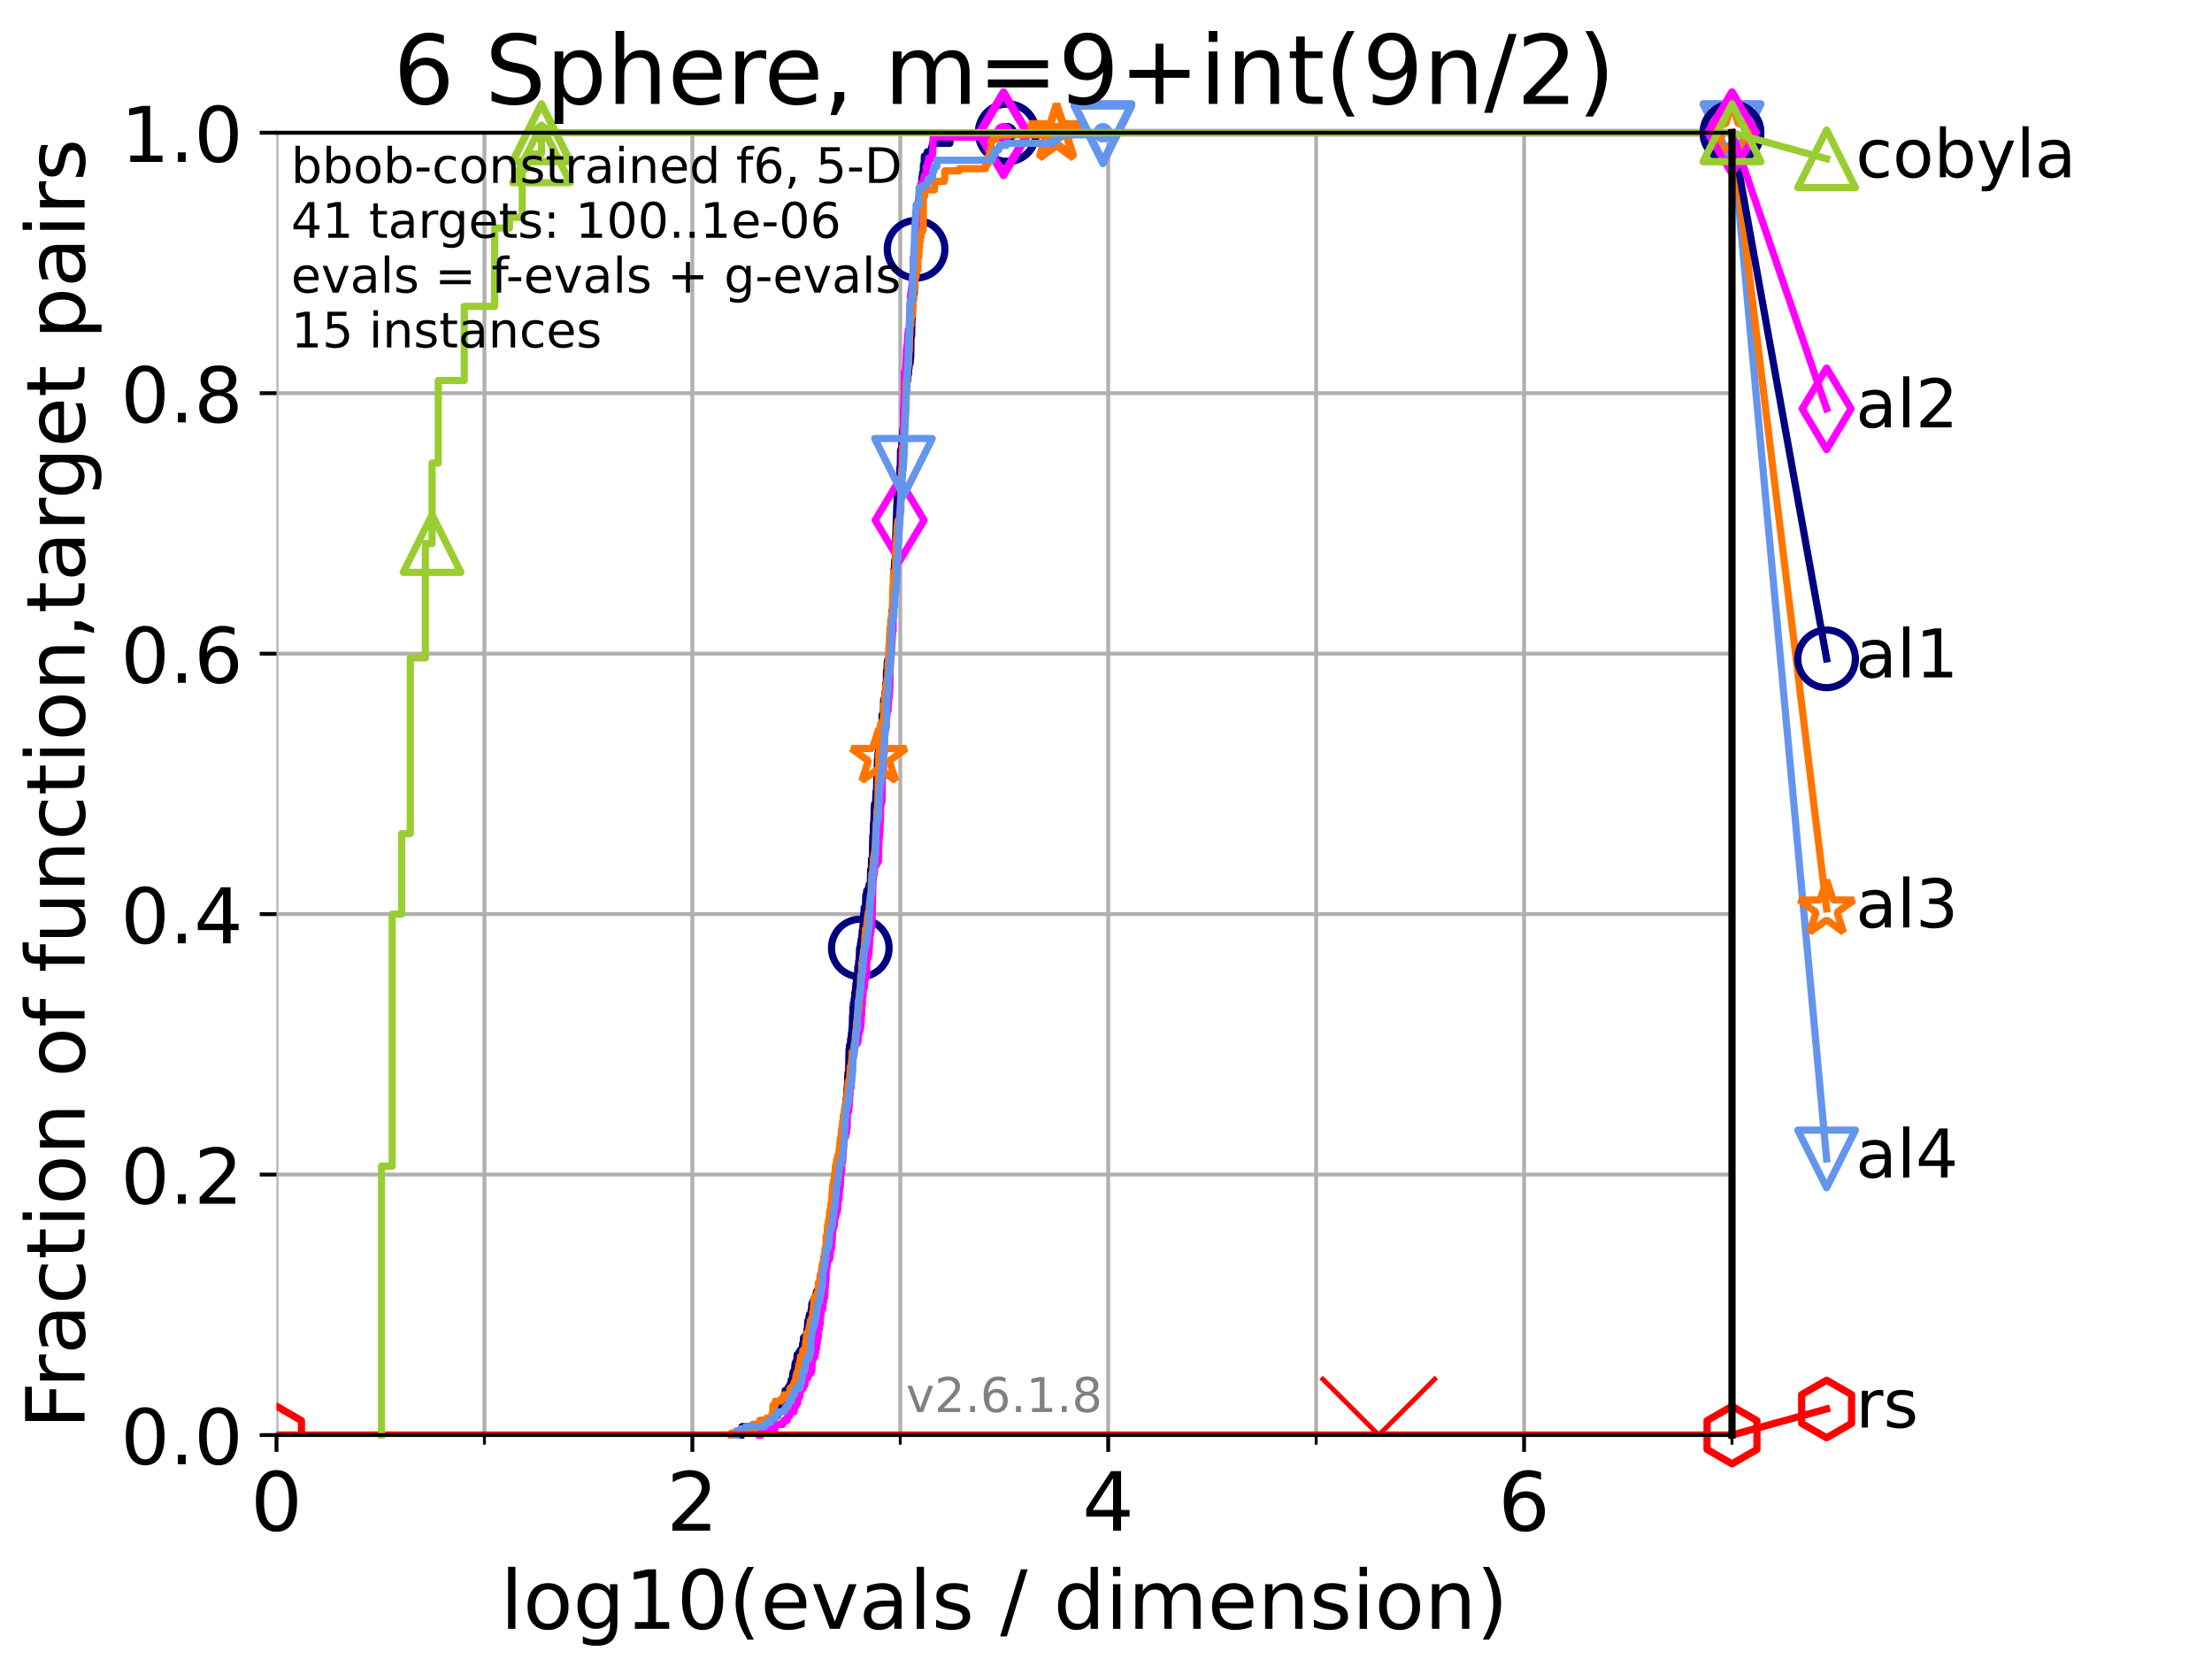 <?xml version="1.0" encoding="utf-8" standalone="no"?>
<!DOCTYPE svg PUBLIC "-//W3C//DTD SVG 1.1//EN"
  "http://www.w3.org/Graphics/SVG/1.1/DTD/svg11.dtd">
<!-- Created with matplotlib (https://matplotlib.org/) -->
<svg height="345.6pt" version="1.1" viewBox="0 0 460.8 345.6" width="460.8pt" xmlns="http://www.w3.org/2000/svg" xmlns:xlink="http://www.w3.org/1999/xlink">
 <defs>
  <style type="text/css">*{stroke-linecap:butt;stroke-linejoin:round;}</style>
 </defs>
 <g id="figure_1">
  <g id="patch_1">
   <path d="M 0 345.6 
L 460.8 345.6 
L 460.8 0 
L 0 0 
z
" style="fill:#ffffff;"/>
  </g>
  <g id="axes_1">
   <g id="patch_2">
    <path d="M 57.6 298.944 
L 360.806 298.944 
L 360.806 27.648 
L 57.6 27.648 
z
" style="fill:#ffffff;"/>
   </g>
   <g id="matplotlib.axis_1">
    <g id="xtick_1">
     <g id="line2d_1">
      <path clip-path="url(#pd15d05116a)" d="M 57.6 298.944 
L 57.6 27.648 
" style="fill:none;stroke:#b0b0b0;stroke-linecap:square;stroke-width:0.8;"/>
     </g>
     <g id="line2d_2">
      <defs>
       <path d="M 0 0 
L 0 3.5 
" id="m1f15858a4e" style="stroke:#000000;stroke-width:0.8;"/>
      </defs>
      <g>
       <use style="stroke:#000000;stroke-width:0.8;" x="57.6" xlink:href="#m1f15858a4e" y="298.944"/>
      </g>
     </g>
     <g id="text_1">
      <!-- 0 -->
      <g transform="translate(52.192 318.861)scale(0.17 -0.17)">
       <defs>
        <path d="M 31.781 66.406 
Q 24.172 66.406 20.328 58.906 
Q 16.5 51.422 16.5 36.375 
Q 16.5 21.391 20.328 13.891 
Q 24.172 6.391 31.781 6.391 
Q 39.453 6.391 43.281 13.891 
Q 47.125 21.391 47.125 36.375 
Q 47.125 51.422 43.281 58.906 
Q 39.453 66.406 31.781 66.406 
z
M 31.781 74.219 
Q 44.047 74.219 50.516 64.516 
Q 56.984 54.828 56.984 36.375 
Q 56.984 17.969 50.516 8.266 
Q 44.047 -1.422 31.781 -1.422 
Q 19.531 -1.422 13.062 8.266 
Q 6.594 17.969 6.594 36.375 
Q 6.594 54.828 13.062 64.516 
Q 19.531 74.219 31.781 74.219 
z
" id="DejaVuSans-48"/>
       </defs>
       <use xlink:href="#DejaVuSans-48"/>
      </g>
     </g>
    </g>
    <g id="xtick_2">
     <g id="line2d_3">
      <path clip-path="url(#pd15d05116a)" d="M 144.23 298.944 
L 144.23 27.648 
" style="fill:none;stroke:#b0b0b0;stroke-linecap:square;stroke-width:0.8;"/>
     </g>
     <g id="line2d_4">
      <g>
       <use style="stroke:#000000;stroke-width:0.8;" x="144.23" xlink:href="#m1f15858a4e" y="298.944"/>
      </g>
     </g>
     <g id="text_2">
      <!-- 2 -->
      <g transform="translate(138.822 318.861)scale(0.17 -0.17)">
       <defs>
        <path d="M 19.188 8.297 
L 53.609 8.297 
L 53.609 0 
L 7.328 0 
L 7.328 8.297 
Q 12.938 14.109 22.625 23.891 
Q 32.328 33.688 34.812 36.531 
Q 39.547 41.844 41.422 45.531 
Q 43.312 49.219 43.312 52.781 
Q 43.312 58.594 39.234 62.25 
Q 35.156 65.922 28.609 65.922 
Q 23.969 65.922 18.812 64.312 
Q 13.672 62.703 7.812 59.422 
L 7.812 69.391 
Q 13.766 71.781 18.938 73 
Q 24.125 74.219 28.422 74.219 
Q 39.75 74.219 46.484 68.547 
Q 53.219 62.891 53.219 53.422 
Q 53.219 48.922 51.531 44.891 
Q 49.859 40.875 45.406 35.406 
Q 44.188 33.984 37.641 27.219 
Q 31.109 20.453 19.188 8.297 
z
" id="DejaVuSans-50"/>
       </defs>
       <use xlink:href="#DejaVuSans-50"/>
      </g>
     </g>
    </g>
    <g id="xtick_3">
     <g id="line2d_5">
      <path clip-path="url(#pd15d05116a)" d="M 230.861 298.944 
L 230.861 27.648 
" style="fill:none;stroke:#b0b0b0;stroke-linecap:square;stroke-width:0.8;"/>
     </g>
     <g id="line2d_6">
      <g>
       <use style="stroke:#000000;stroke-width:0.8;" x="230.861" xlink:href="#m1f15858a4e" y="298.944"/>
      </g>
     </g>
     <g id="text_3">
      <!-- 4 -->
      <g transform="translate(225.453 318.861)scale(0.17 -0.17)">
       <defs>
        <path d="M 37.797 64.312 
L 12.891 25.391 
L 37.797 25.391 
z
M 35.203 72.906 
L 47.609 72.906 
L 47.609 25.391 
L 58.016 25.391 
L 58.016 17.188 
L 47.609 17.188 
L 47.609 0 
L 37.797 0 
L 37.797 17.188 
L 4.891 17.188 
L 4.891 26.703 
z
" id="DejaVuSans-52"/>
       </defs>
       <use xlink:href="#DejaVuSans-52"/>
      </g>
     </g>
    </g>
    <g id="xtick_4">
     <g id="line2d_7">
      <path clip-path="url(#pd15d05116a)" d="M 317.491 298.944 
L 317.491 27.648 
" style="fill:none;stroke:#b0b0b0;stroke-linecap:square;stroke-width:0.8;"/>
     </g>
     <g id="line2d_8">
      <g>
       <use style="stroke:#000000;stroke-width:0.8;" x="317.491" xlink:href="#m1f15858a4e" y="298.944"/>
      </g>
     </g>
     <g id="text_4">
      <!-- 6 -->
      <g transform="translate(312.083 318.861)scale(0.17 -0.17)">
       <defs>
        <path d="M 33.016 40.375 
Q 26.375 40.375 22.484 35.828 
Q 18.609 31.297 18.609 23.391 
Q 18.609 15.531 22.484 10.953 
Q 26.375 6.391 33.016 6.391 
Q 39.656 6.391 43.531 10.953 
Q 47.406 15.531 47.406 23.391 
Q 47.406 31.297 43.531 35.828 
Q 39.656 40.375 33.016 40.375 
z
M 52.594 71.297 
L 52.594 62.312 
Q 48.875 64.062 45.094 64.984 
Q 41.312 65.922 37.594 65.922 
Q 27.828 65.922 22.672 59.328 
Q 17.531 52.734 16.797 39.406 
Q 19.672 43.656 24.016 45.922 
Q 28.375 48.188 33.594 48.188 
Q 44.578 48.188 50.953 41.516 
Q 57.328 34.859 57.328 23.391 
Q 57.328 12.156 50.688 5.359 
Q 44.047 -1.422 33.016 -1.422 
Q 20.359 -1.422 13.672 8.266 
Q 6.984 17.969 6.984 36.375 
Q 6.984 53.656 15.188 63.938 
Q 23.391 74.219 37.203 74.219 
Q 40.922 74.219 44.703 73.484 
Q 48.484 72.75 52.594 71.297 
z
" id="DejaVuSans-54"/>
       </defs>
       <use xlink:href="#DejaVuSans-54"/>
      </g>
     </g>
    </g>
    <g id="xtick_5">
     <g id="line2d_9">
      <path clip-path="url(#pd15d05116a)" d="M 100.915 298.944 
L 100.915 27.648 
" style="fill:none;stroke:#b0b0b0;stroke-linecap:square;stroke-width:0.8;"/>
     </g>
     <g id="line2d_10">
      <defs>
       <path d="M 0 0 
L 0 2 
" id="mf01cdd5cc7" style="stroke:#000000;stroke-width:0.6;"/>
      </defs>
      <g>
       <use style="stroke:#000000;stroke-width:0.6;" x="100.915" xlink:href="#mf01cdd5cc7" y="298.944"/>
      </g>
     </g>
    </g>
    <g id="xtick_6">
     <g id="line2d_11">
      <path clip-path="url(#pd15d05116a)" d="M 187.546 298.944 
L 187.546 27.648 
" style="fill:none;stroke:#b0b0b0;stroke-linecap:square;stroke-width:0.8;"/>
     </g>
     <g id="line2d_12">
      <g>
       <use style="stroke:#000000;stroke-width:0.6;" x="187.546" xlink:href="#mf01cdd5cc7" y="298.944"/>
      </g>
     </g>
    </g>
    <g id="xtick_7">
     <g id="line2d_13">
      <path clip-path="url(#pd15d05116a)" d="M 274.176 298.944 
L 274.176 27.648 
" style="fill:none;stroke:#b0b0b0;stroke-linecap:square;stroke-width:0.8;"/>
     </g>
     <g id="line2d_14">
      <g>
       <use style="stroke:#000000;stroke-width:0.6;" x="274.176" xlink:href="#mf01cdd5cc7" y="298.944"/>
      </g>
     </g>
    </g>
    <g id="xtick_8">
     <g id="line2d_15">
      <path clip-path="url(#pd15d05116a)" d="M 360.806 298.944 
L 360.806 27.648 
" style="fill:none;stroke:#b0b0b0;stroke-linecap:square;stroke-width:0.8;"/>
     </g>
     <g id="line2d_16">
      <g>
       <use style="stroke:#000000;stroke-width:0.6;" x="360.806" xlink:href="#mf01cdd5cc7" y="298.944"/>
      </g>
     </g>
    </g>
    <g id="text_5">
     <!-- log10(evals / dimension) -->
     <g transform="translate(104.239 339.314)scale(0.17 -0.17)">
      <defs>
       <path d="M 9.422 75.984 
L 18.406 75.984 
L 18.406 0 
L 9.422 0 
z
" id="DejaVuSans-108"/>
       <path d="M 30.609 48.391 
Q 23.391 48.391 19.188 42.75 
Q 14.984 37.109 14.984 27.297 
Q 14.984 17.484 19.156 11.844 
Q 23.344 6.203 30.609 6.203 
Q 37.797 6.203 41.984 11.859 
Q 46.188 17.531 46.188 27.297 
Q 46.188 37.016 41.984 42.703 
Q 37.797 48.391 30.609 48.391 
z
M 30.609 56 
Q 42.328 56 49.016 48.375 
Q 55.719 40.766 55.719 27.297 
Q 55.719 13.875 49.016 6.219 
Q 42.328 -1.422 30.609 -1.422 
Q 18.844 -1.422 12.172 6.219 
Q 5.516 13.875 5.516 27.297 
Q 5.516 40.766 12.172 48.375 
Q 18.844 56 30.609 56 
z
" id="DejaVuSans-111"/>
       <path d="M 45.406 27.984 
Q 45.406 37.75 41.375 43.109 
Q 37.359 48.484 30.078 48.484 
Q 22.859 48.484 18.828 43.109 
Q 14.797 37.75 14.797 27.984 
Q 14.797 18.266 18.828 12.891 
Q 22.859 7.516 30.078 7.516 
Q 37.359 7.516 41.375 12.891 
Q 45.406 18.266 45.406 27.984 
z
M 54.391 6.781 
Q 54.391 -7.172 48.188 -13.984 
Q 42 -20.797 29.203 -20.797 
Q 24.469 -20.797 20.266 -20.094 
Q 16.062 -19.391 12.109 -17.922 
L 12.109 -9.188 
Q 16.062 -11.328 19.922 -12.344 
Q 23.781 -13.375 27.781 -13.375 
Q 36.625 -13.375 41.016 -8.766 
Q 45.406 -4.156 45.406 5.172 
L 45.406 9.625 
Q 42.625 4.781 38.281 2.391 
Q 33.938 0 27.875 0 
Q 17.828 0 11.672 7.656 
Q 5.516 15.328 5.516 27.984 
Q 5.516 40.672 11.672 48.328 
Q 17.828 56 27.875 56 
Q 33.938 56 38.281 53.609 
Q 42.625 51.219 45.406 46.391 
L 45.406 54.688 
L 54.391 54.688 
z
" id="DejaVuSans-103"/>
       <path d="M 12.406 8.297 
L 28.516 8.297 
L 28.516 63.922 
L 10.984 60.406 
L 10.984 69.391 
L 28.422 72.906 
L 38.281 72.906 
L 38.281 8.297 
L 54.391 8.297 
L 54.391 0 
L 12.406 0 
z
" id="DejaVuSans-49"/>
       <path d="M 31 75.875 
Q 24.469 64.656 21.281 53.656 
Q 18.109 42.672 18.109 31.391 
Q 18.109 20.125 21.312 9.062 
Q 24.516 -2 31 -13.188 
L 23.188 -13.188 
Q 15.875 -1.703 12.234 9.375 
Q 8.594 20.453 8.594 31.391 
Q 8.594 42.281 12.203 53.312 
Q 15.828 64.359 23.188 75.875 
z
" id="DejaVuSans-40"/>
       <path d="M 56.203 29.594 
L 56.203 25.203 
L 14.891 25.203 
Q 15.484 15.922 20.484 11.062 
Q 25.484 6.203 34.422 6.203 
Q 39.594 6.203 44.453 7.469 
Q 49.312 8.734 54.109 11.281 
L 54.109 2.781 
Q 49.266 0.734 44.188 -0.344 
Q 39.109 -1.422 33.891 -1.422 
Q 20.797 -1.422 13.156 6.188 
Q 5.516 13.812 5.516 26.812 
Q 5.516 40.234 12.766 48.109 
Q 20.016 56 32.328 56 
Q 43.359 56 49.781 48.891 
Q 56.203 41.797 56.203 29.594 
z
M 47.219 32.234 
Q 47.125 39.594 43.094 43.984 
Q 39.062 48.391 32.422 48.391 
Q 24.906 48.391 20.391 44.141 
Q 15.875 39.891 15.188 32.172 
z
" id="DejaVuSans-101"/>
       <path d="M 2.984 54.688 
L 12.5 54.688 
L 29.594 8.797 
L 46.688 54.688 
L 56.203 54.688 
L 35.688 0 
L 23.484 0 
z
" id="DejaVuSans-118"/>
       <path d="M 34.281 27.484 
Q 23.391 27.484 19.188 25 
Q 14.984 22.516 14.984 16.5 
Q 14.984 11.719 18.141 8.906 
Q 21.297 6.109 26.703 6.109 
Q 34.188 6.109 38.703 11.406 
Q 43.219 16.703 43.219 25.484 
L 43.219 27.484 
z
M 52.203 31.203 
L 52.203 0 
L 43.219 0 
L 43.219 8.297 
Q 40.141 3.328 35.547 0.953 
Q 30.953 -1.422 24.312 -1.422 
Q 15.922 -1.422 10.953 3.297 
Q 6 8.016 6 15.922 
Q 6 25.141 12.172 29.828 
Q 18.359 34.516 30.609 34.516 
L 43.219 34.516 
L 43.219 35.406 
Q 43.219 41.609 39.141 45 
Q 35.062 48.391 27.688 48.391 
Q 23 48.391 18.547 47.266 
Q 14.109 46.141 10.016 43.891 
L 10.016 52.203 
Q 14.938 54.109 19.578 55.047 
Q 24.219 56 28.609 56 
Q 40.484 56 46.344 49.844 
Q 52.203 43.703 52.203 31.203 
z
" id="DejaVuSans-97"/>
       <path d="M 44.281 53.078 
L 44.281 44.578 
Q 40.484 46.531 36.375 47.5 
Q 32.281 48.484 27.875 48.484 
Q 21.188 48.484 17.844 46.438 
Q 14.5 44.391 14.5 40.281 
Q 14.5 37.156 16.891 35.375 
Q 19.281 33.594 26.516 31.984 
L 29.594 31.297 
Q 39.156 29.25 43.188 25.516 
Q 47.219 21.781 47.219 15.094 
Q 47.219 7.469 41.188 3.016 
Q 35.156 -1.422 24.609 -1.422 
Q 20.219 -1.422 15.453 -0.562 
Q 10.688 0.297 5.422 2 
L 5.422 11.281 
Q 10.406 8.688 15.234 7.391 
Q 20.062 6.109 24.812 6.109 
Q 31.156 6.109 34.562 8.281 
Q 37.984 10.453 37.984 14.406 
Q 37.984 18.062 35.516 20.016 
Q 33.062 21.969 24.703 23.781 
L 21.578 24.516 
Q 13.234 26.266 9.516 29.906 
Q 5.812 33.547 5.812 39.891 
Q 5.812 47.609 11.281 51.797 
Q 16.75 56 26.812 56 
Q 31.781 56 36.172 55.266 
Q 40.578 54.547 44.281 53.078 
z
" id="DejaVuSans-115"/>
       <path id="DejaVuSans-32"/>
       <path d="M 25.391 72.906 
L 33.688 72.906 
L 8.297 -9.281 
L 0 -9.281 
z
" id="DejaVuSans-47"/>
       <path d="M 45.406 46.391 
L 45.406 75.984 
L 54.391 75.984 
L 54.391 0 
L 45.406 0 
L 45.406 8.203 
Q 42.578 3.328 38.25 0.953 
Q 33.938 -1.422 27.875 -1.422 
Q 17.969 -1.422 11.734 6.484 
Q 5.516 14.406 5.516 27.297 
Q 5.516 40.188 11.734 48.094 
Q 17.969 56 27.875 56 
Q 33.938 56 38.25 53.625 
Q 42.578 51.266 45.406 46.391 
z
M 14.797 27.297 
Q 14.797 17.391 18.875 11.75 
Q 22.953 6.109 30.078 6.109 
Q 37.203 6.109 41.297 11.75 
Q 45.406 17.391 45.406 27.297 
Q 45.406 37.203 41.297 42.844 
Q 37.203 48.484 30.078 48.484 
Q 22.953 48.484 18.875 42.844 
Q 14.797 37.203 14.797 27.297 
z
" id="DejaVuSans-100"/>
       <path d="M 9.422 54.688 
L 18.406 54.688 
L 18.406 0 
L 9.422 0 
z
M 9.422 75.984 
L 18.406 75.984 
L 18.406 64.594 
L 9.422 64.594 
z
" id="DejaVuSans-105"/>
       <path d="M 52 44.188 
Q 55.375 50.25 60.062 53.125 
Q 64.75 56 71.094 56 
Q 79.641 56 84.281 50.016 
Q 88.922 44.047 88.922 33.016 
L 88.922 0 
L 79.891 0 
L 79.891 32.719 
Q 79.891 40.578 77.094 44.375 
Q 74.312 48.188 68.609 48.188 
Q 61.625 48.188 57.562 43.547 
Q 53.516 38.922 53.516 30.906 
L 53.516 0 
L 44.484 0 
L 44.484 32.719 
Q 44.484 40.625 41.703 44.406 
Q 38.922 48.188 33.109 48.188 
Q 26.219 48.188 22.156 43.531 
Q 18.109 38.875 18.109 30.906 
L 18.109 0 
L 9.078 0 
L 9.078 54.688 
L 18.109 54.688 
L 18.109 46.188 
Q 21.188 51.219 25.484 53.609 
Q 29.781 56 35.688 56 
Q 41.656 56 45.828 52.969 
Q 50 49.953 52 44.188 
z
" id="DejaVuSans-109"/>
       <path d="M 54.891 33.016 
L 54.891 0 
L 45.906 0 
L 45.906 32.719 
Q 45.906 40.484 42.875 44.328 
Q 39.844 48.188 33.797 48.188 
Q 26.516 48.188 22.312 43.547 
Q 18.109 38.922 18.109 30.906 
L 18.109 0 
L 9.078 0 
L 9.078 54.688 
L 18.109 54.688 
L 18.109 46.188 
Q 21.344 51.125 25.703 53.562 
Q 30.078 56 35.797 56 
Q 45.219 56 50.047 50.172 
Q 54.891 44.344 54.891 33.016 
z
" id="DejaVuSans-110"/>
       <path d="M 8.016 75.875 
L 15.828 75.875 
Q 23.141 64.359 26.781 53.312 
Q 30.422 42.281 30.422 31.391 
Q 30.422 20.453 26.781 9.375 
Q 23.141 -1.703 15.828 -13.188 
L 8.016 -13.188 
Q 14.5 -2 17.703 9.062 
Q 20.906 20.125 20.906 31.391 
Q 20.906 42.672 17.703 53.656 
Q 14.5 64.656 8.016 75.875 
z
" id="DejaVuSans-41"/>
      </defs>
      <use xlink:href="#DejaVuSans-108"/>
      <use x="27.783" xlink:href="#DejaVuSans-111"/>
      <use x="88.965" xlink:href="#DejaVuSans-103"/>
      <use x="152.441" xlink:href="#DejaVuSans-49"/>
      <use x="216.064" xlink:href="#DejaVuSans-48"/>
      <use x="279.688" xlink:href="#DejaVuSans-40"/>
      <use x="318.701" xlink:href="#DejaVuSans-101"/>
      <use x="380.225" xlink:href="#DejaVuSans-118"/>
      <use x="439.404" xlink:href="#DejaVuSans-97"/>
      <use x="500.684" xlink:href="#DejaVuSans-108"/>
      <use x="528.467" xlink:href="#DejaVuSans-115"/>
      <use x="580.566" xlink:href="#DejaVuSans-32"/>
      <use x="612.354" xlink:href="#DejaVuSans-47"/>
      <use x="646.045" xlink:href="#DejaVuSans-32"/>
      <use x="677.832" xlink:href="#DejaVuSans-100"/>
      <use x="741.309" xlink:href="#DejaVuSans-105"/>
      <use x="769.092" xlink:href="#DejaVuSans-109"/>
      <use x="866.504" xlink:href="#DejaVuSans-101"/>
      <use x="928.027" xlink:href="#DejaVuSans-110"/>
      <use x="991.406" xlink:href="#DejaVuSans-115"/>
      <use x="1043.506" xlink:href="#DejaVuSans-105"/>
      <use x="1071.289" xlink:href="#DejaVuSans-111"/>
      <use x="1132.471" xlink:href="#DejaVuSans-110"/>
      <use x="1195.85" xlink:href="#DejaVuSans-41"/>
     </g>
    </g>
   </g>
   <g id="matplotlib.axis_2">
    <g id="ytick_1">
     <g id="line2d_17">
      <path clip-path="url(#pd15d05116a)" d="M 57.6 298.944 
L 360.806 298.944 
" style="fill:none;stroke:#b0b0b0;stroke-linecap:square;stroke-width:0.8;"/>
     </g>
     <g id="line2d_18">
      <defs>
       <path d="M 0 0 
L -3.5 0 
" id="m698aeca30d" style="stroke:#000000;stroke-width:0.8;"/>
      </defs>
      <g>
       <use style="stroke:#000000;stroke-width:0.8;" x="57.6" xlink:href="#m698aeca30d" y="298.944"/>
      </g>
     </g>
     <g id="text_6">
      <!-- 0.0 -->
      <g transform="translate(25.155 305.023)scale(0.16 -0.16)">
       <defs>
        <path d="M 10.688 12.406 
L 21 12.406 
L 21 0 
L 10.688 0 
z
" id="DejaVuSans-46"/>
       </defs>
       <use xlink:href="#DejaVuSans-48"/>
       <use x="63.623" xlink:href="#DejaVuSans-46"/>
       <use x="95.41" xlink:href="#DejaVuSans-48"/>
      </g>
     </g>
    </g>
    <g id="ytick_2">
     <g id="line2d_19">
      <path clip-path="url(#pd15d05116a)" d="M 57.6 244.685 
L 360.806 244.685 
" style="fill:none;stroke:#b0b0b0;stroke-linecap:square;stroke-width:0.8;"/>
     </g>
     <g id="line2d_20">
      <g>
       <use style="stroke:#000000;stroke-width:0.8;" x="57.6" xlink:href="#m698aeca30d" y="244.685"/>
      </g>
     </g>
     <g id="text_7">
      <!-- 0.2 -->
      <g transform="translate(25.155 250.764)scale(0.16 -0.16)">
       <use xlink:href="#DejaVuSans-48"/>
       <use x="63.623" xlink:href="#DejaVuSans-46"/>
       <use x="95.41" xlink:href="#DejaVuSans-50"/>
      </g>
     </g>
    </g>
    <g id="ytick_3">
     <g id="line2d_21">
      <path clip-path="url(#pd15d05116a)" d="M 57.6 190.426 
L 360.806 190.426 
" style="fill:none;stroke:#b0b0b0;stroke-linecap:square;stroke-width:0.8;"/>
     </g>
     <g id="line2d_22">
      <g>
       <use style="stroke:#000000;stroke-width:0.8;" x="57.6" xlink:href="#m698aeca30d" y="190.426"/>
      </g>
     </g>
     <g id="text_8">
      <!-- 0.4 -->
      <g transform="translate(25.155 196.504)scale(0.16 -0.16)">
       <use xlink:href="#DejaVuSans-48"/>
       <use x="63.623" xlink:href="#DejaVuSans-46"/>
       <use x="95.41" xlink:href="#DejaVuSans-52"/>
      </g>
     </g>
    </g>
    <g id="ytick_4">
     <g id="line2d_23">
      <path clip-path="url(#pd15d05116a)" d="M 57.6 136.166 
L 360.806 136.166 
" style="fill:none;stroke:#b0b0b0;stroke-linecap:square;stroke-width:0.8;"/>
     </g>
     <g id="line2d_24">
      <g>
       <use style="stroke:#000000;stroke-width:0.8;" x="57.6" xlink:href="#m698aeca30d" y="136.166"/>
      </g>
     </g>
     <g id="text_9">
      <!-- 0.6 -->
      <g transform="translate(25.155 142.245)scale(0.16 -0.16)">
       <use xlink:href="#DejaVuSans-48"/>
       <use x="63.623" xlink:href="#DejaVuSans-46"/>
       <use x="95.41" xlink:href="#DejaVuSans-54"/>
      </g>
     </g>
    </g>
    <g id="ytick_5">
     <g id="line2d_25">
      <path clip-path="url(#pd15d05116a)" d="M 57.6 81.907 
L 360.806 81.907 
" style="fill:none;stroke:#b0b0b0;stroke-linecap:square;stroke-width:0.8;"/>
     </g>
     <g id="line2d_26">
      <g>
       <use style="stroke:#000000;stroke-width:0.8;" x="57.6" xlink:href="#m698aeca30d" y="81.907"/>
      </g>
     </g>
     <g id="text_10">
      <!-- 0.8 -->
      <g transform="translate(25.155 87.986)scale(0.16 -0.16)">
       <defs>
        <path d="M 31.781 34.625 
Q 24.75 34.625 20.719 30.859 
Q 16.703 27.094 16.703 20.516 
Q 16.703 13.922 20.719 10.156 
Q 24.75 6.391 31.781 6.391 
Q 38.812 6.391 42.859 10.172 
Q 46.922 13.969 46.922 20.516 
Q 46.922 27.094 42.891 30.859 
Q 38.875 34.625 31.781 34.625 
z
M 21.922 38.812 
Q 15.578 40.375 12.031 44.719 
Q 8.5 49.078 8.5 55.328 
Q 8.5 64.062 14.719 69.141 
Q 20.953 74.219 31.781 74.219 
Q 42.672 74.219 48.875 69.141 
Q 55.078 64.062 55.078 55.328 
Q 55.078 49.078 51.531 44.719 
Q 48 40.375 41.703 38.812 
Q 48.828 37.156 52.797 32.312 
Q 56.781 27.484 56.781 20.516 
Q 56.781 9.906 50.312 4.234 
Q 43.844 -1.422 31.781 -1.422 
Q 19.734 -1.422 13.25 4.234 
Q 6.781 9.906 6.781 20.516 
Q 6.781 27.484 10.781 32.312 
Q 14.797 37.156 21.922 38.812 
z
M 18.312 54.391 
Q 18.312 48.734 21.844 45.562 
Q 25.391 42.391 31.781 42.391 
Q 38.141 42.391 41.719 45.562 
Q 45.312 48.734 45.312 54.391 
Q 45.312 60.062 41.719 63.234 
Q 38.141 66.406 31.781 66.406 
Q 25.391 66.406 21.844 63.234 
Q 18.312 60.062 18.312 54.391 
z
" id="DejaVuSans-56"/>
       </defs>
       <use xlink:href="#DejaVuSans-48"/>
       <use x="63.623" xlink:href="#DejaVuSans-46"/>
       <use x="95.41" xlink:href="#DejaVuSans-56"/>
      </g>
     </g>
    </g>
    <g id="ytick_6">
     <g id="line2d_27">
      <path clip-path="url(#pd15d05116a)" d="M 57.6 27.648 
L 360.806 27.648 
" style="fill:none;stroke:#b0b0b0;stroke-linecap:square;stroke-width:0.8;"/>
     </g>
     <g id="line2d_28">
      <g>
       <use style="stroke:#000000;stroke-width:0.8;" x="57.6" xlink:href="#m698aeca30d" y="27.648"/>
      </g>
     </g>
     <g id="text_11">
      <!-- 1.0 -->
      <g transform="translate(25.155 33.727)scale(0.16 -0.16)">
       <use xlink:href="#DejaVuSans-49"/>
       <use x="63.623" xlink:href="#DejaVuSans-46"/>
       <use x="95.41" xlink:href="#DejaVuSans-48"/>
      </g>
     </g>
    </g>
    <g id="text_12">
     <!-- Fraction of function,target pairs -->
     <g transform="translate(17.62 297.681)rotate(-90)scale(0.17 -0.17)">
      <defs>
       <path d="M 9.812 72.906 
L 51.703 72.906 
L 51.703 64.594 
L 19.672 64.594 
L 19.672 43.109 
L 48.578 43.109 
L 48.578 34.812 
L 19.672 34.812 
L 19.672 0 
L 9.812 0 
z
" id="DejaVuSans-70"/>
       <path d="M 41.109 46.297 
Q 39.594 47.172 37.812 47.578 
Q 36.031 48 33.891 48 
Q 26.266 48 22.188 43.047 
Q 18.109 38.094 18.109 28.812 
L 18.109 0 
L 9.078 0 
L 9.078 54.688 
L 18.109 54.688 
L 18.109 46.188 
Q 20.953 51.172 25.484 53.578 
Q 30.031 56 36.531 56 
Q 37.453 56 38.578 55.875 
Q 39.703 55.766 41.062 55.516 
z
" id="DejaVuSans-114"/>
       <path d="M 48.781 52.594 
L 48.781 44.188 
Q 44.969 46.297 41.141 47.344 
Q 37.312 48.391 33.406 48.391 
Q 24.656 48.391 19.812 42.844 
Q 14.984 37.312 14.984 27.297 
Q 14.984 17.281 19.812 11.734 
Q 24.656 6.203 33.406 6.203 
Q 37.312 6.203 41.141 7.25 
Q 44.969 8.297 48.781 10.406 
L 48.781 2.094 
Q 45.016 0.344 40.984 -0.531 
Q 36.969 -1.422 32.422 -1.422 
Q 20.062 -1.422 12.781 6.344 
Q 5.516 14.109 5.516 27.297 
Q 5.516 40.672 12.859 48.328 
Q 20.219 56 33.016 56 
Q 37.156 56 41.109 55.141 
Q 45.062 54.297 48.781 52.594 
z
" id="DejaVuSans-99"/>
       <path d="M 18.312 70.219 
L 18.312 54.688 
L 36.812 54.688 
L 36.812 47.703 
L 18.312 47.703 
L 18.312 18.016 
Q 18.312 11.328 20.141 9.422 
Q 21.969 7.516 27.594 7.516 
L 36.812 7.516 
L 36.812 0 
L 27.594 0 
Q 17.188 0 13.234 3.875 
Q 9.281 7.766 9.281 18.016 
L 9.281 47.703 
L 2.688 47.703 
L 2.688 54.688 
L 9.281 54.688 
L 9.281 70.219 
z
" id="DejaVuSans-116"/>
       <path d="M 37.109 75.984 
L 37.109 68.5 
L 28.516 68.5 
Q 23.688 68.5 21.797 66.547 
Q 19.922 64.594 19.922 59.516 
L 19.922 54.688 
L 34.719 54.688 
L 34.719 47.703 
L 19.922 47.703 
L 19.922 0 
L 10.891 0 
L 10.891 47.703 
L 2.297 47.703 
L 2.297 54.688 
L 10.891 54.688 
L 10.891 58.5 
Q 10.891 67.625 15.141 71.797 
Q 19.391 75.984 28.609 75.984 
z
" id="DejaVuSans-102"/>
       <path d="M 8.5 21.578 
L 8.5 54.688 
L 17.484 54.688 
L 17.484 21.922 
Q 17.484 14.156 20.5 10.266 
Q 23.531 6.391 29.594 6.391 
Q 36.859 6.391 41.078 11.031 
Q 45.312 15.672 45.312 23.688 
L 45.312 54.688 
L 54.297 54.688 
L 54.297 0 
L 45.312 0 
L 45.312 8.406 
Q 42.047 3.422 37.719 1 
Q 33.406 -1.422 27.688 -1.422 
Q 18.266 -1.422 13.375 4.438 
Q 8.5 10.297 8.5 21.578 
z
M 31.109 56 
z
" id="DejaVuSans-117"/>
       <path d="M 11.719 12.406 
L 22.016 12.406 
L 22.016 4 
L 14.016 -11.625 
L 7.719 -11.625 
L 11.719 4 
z
" id="DejaVuSans-44"/>
       <path d="M 18.109 8.203 
L 18.109 -20.797 
L 9.078 -20.797 
L 9.078 54.688 
L 18.109 54.688 
L 18.109 46.391 
Q 20.953 51.266 25.266 53.625 
Q 29.594 56 35.594 56 
Q 45.562 56 51.781 48.094 
Q 58.016 40.188 58.016 27.297 
Q 58.016 14.406 51.781 6.484 
Q 45.562 -1.422 35.594 -1.422 
Q 29.594 -1.422 25.266 0.953 
Q 20.953 3.328 18.109 8.203 
z
M 48.688 27.297 
Q 48.688 37.203 44.609 42.844 
Q 40.531 48.484 33.406 48.484 
Q 26.266 48.484 22.188 42.844 
Q 18.109 37.203 18.109 27.297 
Q 18.109 17.391 22.188 11.75 
Q 26.266 6.109 33.406 6.109 
Q 40.531 6.109 44.609 11.75 
Q 48.688 17.391 48.688 27.297 
z
" id="DejaVuSans-112"/>
      </defs>
      <use xlink:href="#DejaVuSans-70"/>
      <use x="50.27" xlink:href="#DejaVuSans-114"/>
      <use x="91.383" xlink:href="#DejaVuSans-97"/>
      <use x="152.662" xlink:href="#DejaVuSans-99"/>
      <use x="207.643" xlink:href="#DejaVuSans-116"/>
      <use x="246.852" xlink:href="#DejaVuSans-105"/>
      <use x="274.635" xlink:href="#DejaVuSans-111"/>
      <use x="335.816" xlink:href="#DejaVuSans-110"/>
      <use x="399.195" xlink:href="#DejaVuSans-32"/>
      <use x="430.982" xlink:href="#DejaVuSans-111"/>
      <use x="492.164" xlink:href="#DejaVuSans-102"/>
      <use x="527.369" xlink:href="#DejaVuSans-32"/>
      <use x="559.156" xlink:href="#DejaVuSans-102"/>
      <use x="594.361" xlink:href="#DejaVuSans-117"/>
      <use x="657.74" xlink:href="#DejaVuSans-110"/>
      <use x="721.119" xlink:href="#DejaVuSans-99"/>
      <use x="776.1" xlink:href="#DejaVuSans-116"/>
      <use x="815.309" xlink:href="#DejaVuSans-105"/>
      <use x="843.092" xlink:href="#DejaVuSans-111"/>
      <use x="904.273" xlink:href="#DejaVuSans-110"/>
      <use x="967.652" xlink:href="#DejaVuSans-44"/>
      <use x="999.439" xlink:href="#DejaVuSans-116"/>
      <use x="1038.648" xlink:href="#DejaVuSans-97"/>
      <use x="1099.928" xlink:href="#DejaVuSans-114"/>
      <use x="1139.291" xlink:href="#DejaVuSans-103"/>
      <use x="1202.768" xlink:href="#DejaVuSans-101"/>
      <use x="1264.291" xlink:href="#DejaVuSans-116"/>
      <use x="1303.5" xlink:href="#DejaVuSans-32"/>
      <use x="1335.287" xlink:href="#DejaVuSans-112"/>
      <use x="1398.764" xlink:href="#DejaVuSans-97"/>
      <use x="1460.043" xlink:href="#DejaVuSans-105"/>
      <use x="1487.826" xlink:href="#DejaVuSans-114"/>
      <use x="1528.939" xlink:href="#DejaVuSans-115"/>
     </g>
    </g>
   </g>
   <g id="line2d_29">
    <defs>
     <path d="M 0 1.5 
C 0.398 1.5 0.779 1.342 1.061 1.061 
C 1.342 0.779 1.5 0.398 1.5 0 
C 1.5 -0.398 1.342 -0.779 1.061 -1.061 
C 0.779 -1.342 0.398 -1.5 0 -1.5 
C -0.398 -1.5 -0.779 -1.342 -1.061 -1.061 
C -1.342 -0.779 -1.5 -0.398 -1.5 0 
C -1.5 0.398 -1.342 0.779 -1.061 1.061 
C -0.779 1.342 -0.398 1.5 0 1.5 
z
" id="mb56f92df7e" style="stroke:#000080;"/>
    </defs>
    <g>
     <use style="fill:#000080;stroke:#000080;" x="209.837" xlink:href="#mb56f92df7e" y="27.648"/>
     <use style="fill:#000080;stroke:#000080;" x="209.837" xlink:href="#mb56f92df7e" y="27.648"/>
    </g>
   </g>
   <g id="line2d_30">
    <path d="M 154.323 298.944 
L 154.323 298.062 
L 154.585 298.062 
L 154.585 297.179 
L 156.87 297.179 
L 156.87 296.738 
L 158.942 296.738 
L 158.942 296.297 
L 159.485 296.297 
L 159.485 295.856 
L 160.902 295.856 
L 160.902 295.415 
L 161.512 295.415 
L 161.512 294.974 
L 161.928 294.974 
L 161.928 294.533 
L 162.133 294.533 
L 162.162 293.65 
L 162.364 293.65 
L 162.364 293.209 
L 162.535 293.209 
L 162.535 292.768 
L 163.178 292.768 
L 163.178 292.327 
L 163.478 292.327 
L 163.559 289.68 
L 164.064 289.68 
L 164.064 289.239 
L 164.324 289.239 
L 164.324 288.798 
L 164.581 288.798 
L 164.581 288.357 
L 164.784 288.357 
L 164.809 287.475 
L 165.084 287.475 
L 165.159 286.151 
L 165.257 286.151 
L 165.257 285.71 
L 165.502 285.71 
L 165.599 284.387 
L 165.647 284.387 
L 165.647 283.946 
L 165.863 283.946 
L 165.863 283.504 
L 165.981 283.504 
L 166.052 282.181 
L 166.426 282.181 
L 166.426 281.74 
L 166.679 281.74 
L 166.679 281.299 
L 167.04 281.299 
L 167.04 280.858 
L 167.152 280.858 
L 167.196 279.975 
L 167.307 279.975 
L 167.395 278.652 
L 167.765 278.652 
L 167.765 278.211 
L 168 278.211 
L 168.106 276.887 
L 168.19 276.887 
L 168.295 275.123 
L 168.524 275.123 
L 168.524 274.241 
L 168.648 274.241 
L 168.648 273.799 
L 168.954 273.799 
L 168.974 272.917 
L 169.075 272.917 
L 169.115 271.594 
L 169.314 271.594 
L 169.314 271.153 
L 169.472 271.153 
L 169.472 270.712 
L 169.707 270.712 
L 169.707 270.27 
L 169.996 270.27 
L 170.015 269.388 
L 170.148 269.388 
L 170.148 268.947 
L 170.393 268.947 
L 170.393 268.506 
L 170.542 268.506 
L 170.635 267.624 
L 170.837 267.624 
L 170.91 266.3 
L 171.001 266.3 
L 171.019 265.418 
L 171.449 265.418 
L 171.538 263.653 
L 171.573 263.653 
L 171.678 261.889 
L 171.852 261.889 
L 171.852 261.448 
L 172.059 261.448 
L 172.11 260.566 
L 172.246 260.566 
L 172.314 259.683 
L 172.382 259.683 
L 172.415 257.919 
L 172.549 257.919 
L 172.6 256.595 
L 172.716 256.595 
L 172.749 255.713 
L 172.881 255.713 
L 172.881 255.272 
L 172.995 255.272 
L 173.028 253.507 
L 173.157 253.507 
L 173.254 252.184 
L 173.35 252.184 
L 173.398 250.861 
L 173.494 250.861 
L 173.494 249.537 
L 173.668 249.537 
L 173.668 249.096 
L 173.949 249.096 
L 174.057 246.449 
L 174.103 246.449 
L 174.195 245.126 
L 174.226 245.126 
L 174.287 243.803 
L 174.589 243.803 
L 174.619 242.92 
L 174.709 242.92 
L 174.738 242.038 
L 174.842 242.038 
L 174.901 241.156 
L 174.975 241.156 
L 175.077 239.832 
L 175.15 239.832 
L 175.15 239.391 
L 175.266 239.391 
L 175.352 238.068 
L 175.396 238.068 
L 175.496 237.186 
L 175.567 237.186 
L 175.652 234.539 
L 175.737 234.539 
L 175.765 233.215 
L 175.919 233.215 
L 175.961 231.451 
L 176.058 231.451 
L 176.169 230.127 
L 176.224 230.127 
L 176.265 228.804 
L 176.374 228.804 
L 176.47 226.598 
L 176.524 226.598 
L 176.618 223.952 
L 176.645 223.952 
L 176.645 223.51 
L 176.779 223.51 
L 176.872 218.658 
L 176.951 218.658 
L 176.965 217.776 
L 177.162 217.776 
L 177.201 216.452 
L 177.292 216.452 
L 177.395 215.129 
L 177.434 215.129 
L 177.537 213.806 
L 177.55 213.806 
L 177.601 211.6 
L 177.665 211.6 
L 177.677 209.835 
L 177.779 209.835 
L 177.779 208.953 
L 177.942 208.953 
L 177.942 208.071 
L 178.055 208.071 
L 178.067 206.747 
L 178.216 206.747 
L 178.29 204.983 
L 178.401 204.983 
L 178.425 203.66 
L 178.535 203.66 
L 178.535 203.218 
L 178.68 203.218 
L 178.692 201.454 
L 178.824 201.454 
L 178.896 200.13 
L 178.979 200.13 
L 179.074 197.484 
L 179.215 197.484 
L 179.25 196.601 
L 179.343 196.601 
L 179.39 195.719 
L 179.482 195.719 
L 179.54 194.837 
L 179.598 194.837 
L 179.598 193.955 
L 179.746 193.955 
L 179.769 192.631 
L 179.86 192.631 
L 179.905 190.426 
L 179.995 190.426 
L 180.018 189.102 
L 180.285 189.102 
L 180.362 186.455 
L 180.505 186.455 
L 180.549 185.573 
L 180.831 185.573 
L 180.831 185.132 
L 180.959 185.132 
L 181.055 184.25 
L 181.308 184.25 
L 181.371 181.162 
L 181.538 181.162 
L 181.548 178.956 
L 181.733 178.956 
L 181.815 174.104 
L 181.907 174.104 
L 181.968 171.457 
L 182.028 171.457 
L 182.139 167.928 
L 182.179 167.928 
L 182.179 167.487 
L 182.408 167.487 
L 182.497 164.84 
L 182.595 164.84 
L 182.673 161.311 
L 182.722 161.311 
L 182.789 158.223 
L 182.896 158.223 
L 182.896 156.9 
L 183.021 156.9 
L 183.021 156.017 
L 183.164 156.017 
L 183.23 153.812 
L 183.381 153.812 
L 183.418 152.488 
L 183.596 152.488 
L 183.596 152.047 
L 183.753 152.047 
L 183.753 148.959 
L 183.927 148.959 
L 183.927 148.518 
L 184.054 148.518 
L 184.072 145.871 
L 184.189 145.871 
L 184.189 145.43 
L 184.324 145.43 
L 184.404 144.107 
L 184.457 144.107 
L 184.546 142.342 
L 184.643 142.342 
L 184.678 139.695 
L 184.8 139.695 
L 184.826 137.931 
L 184.913 137.931 
L 184.913 137.49 
L 185.205 137.49 
L 185.205 136.608 
L 185.391 136.608 
L 185.492 131.314 
L 185.584 131.314 
L 185.643 130.432 
L 185.734 130.432 
L 185.825 127.344 
L 185.907 127.344 
L 185.907 126.903 
L 186.055 126.903 
L 186.144 122.05 
L 186.176 122.05 
L 186.249 118.521 
L 186.33 118.521 
L 186.386 116.757 
L 186.505 116.757 
L 186.616 111.022 
L 186.632 111.022 
L 186.735 107.493 
L 186.75 107.493 
L 186.821 105.287 
L 186.875 105.287 
L 186.875 103.082 
L 187.069 103.082 
L 187.069 102.199 
L 187.223 102.199 
L 187.277 99.111 
L 187.421 99.111 
L 187.474 97.347 
L 187.557 97.347 
L 187.602 93.818 
L 187.744 93.818 
L 187.744 93.377 
L 187.877 93.377 
L 187.885 91.171 
L 188.017 91.171 
L 188.105 89.406 
L 188.229 89.406 
L 188.33 86.76 
L 188.374 86.76 
L 188.395 84.995 
L 188.524 84.995 
L 188.588 80.584 
L 188.667 80.584 
L 188.667 80.143 
L 188.85 80.143 
L 188.85 79.26 
L 189.101 79.26 
L 189.163 77.937 
L 189.267 77.937 
L 189.301 76.614 
L 189.383 76.614 
L 189.39 75.731 
L 189.593 75.731 
L 189.667 74.408 
L 189.721 74.408 
L 189.781 69.997 
L 189.901 69.997 
L 189.987 66.468 
L 190.034 66.468 
L 190.112 63.821 
L 190.145 63.821 
L 190.145 62.497 
L 190.282 62.497 
L 190.295 61.174 
L 190.451 61.174 
L 190.547 58.527 
L 190.573 58.527 
L 190.611 52.793 
L 190.751 52.793 
L 190.84 50.146 
L 190.928 50.146 
L 190.985 47.94 
L 191.047 47.94 
L 191.135 43.97 
L 191.19 43.97 
L 191.19 43.529 
L 191.308 43.529 
L 191.345 41.764 
L 191.443 41.764 
L 191.504 40 
L 191.866 40 
L 191.866 39.117 
L 191.997 39.117 
L 192.045 36.912 
L 192.181 36.912 
L 192.181 36.03 
L 192.35 36.03 
L 192.368 34.265 
L 192.53 34.265 
L 192.565 32.5 
L 193.177 32.5 
L 193.177 31.618 
L 194.07 31.618 
L 194.07 30.736 
L 194.182 30.736 
L 194.182 30.295 
L 194.308 30.295 
L 194.308 29.854 
L 197.872 29.854 
L 197.872 28.971 
L 198.101 28.971 
L 198.101 28.53 
L 205.277 28.53 
L 205.277 28.089 
L 209.837 28.089 
L 209.837 27.648 
L 360.806 27.648 
L 360.806 27.648 
" style="fill:none;stroke:#000080;stroke-linecap:square;stroke-width:1.5;"/>
   </g>
   <g id="line2d_31">
    <defs>
     <path d="M 0 6 
C 1.591 6 3.117 5.368 4.243 4.243 
C 5.368 3.117 6 1.591 6 0 
C 6 -1.591 5.368 -3.117 4.243 -4.243 
C 3.117 -5.368 1.591 -6 0 -6 
C -1.591 -6 -3.117 -5.368 -4.243 -4.243 
C -5.368 -3.117 -6 -1.591 -6 0 
C -6 1.591 -5.368 3.117 -4.243 4.243 
C -3.117 5.368 -1.591 6 0 6 
z
" id="mb919f317e1" style="stroke:#000080;stroke-width:1.5;"/>
    </defs>
    <g>
     <use style="fill-opacity:0;stroke:#000080;stroke-width:1.5;" x="179.215" xlink:href="#mb919f317e1" y="197.484"/>
     <use style="fill-opacity:0;stroke:#000080;stroke-width:1.5;" x="190.84" xlink:href="#mb919f317e1" y="51.91"/>
     <use style="fill-opacity:0;stroke:#000080;stroke-width:1.5;" x="209.837" xlink:href="#mb919f317e1" y="27.648"/>
     <use style="fill-opacity:0;stroke:#000080;stroke-width:1.5;" x="209.837" xlink:href="#mb919f317e1" y="27.648"/>
     <use style="fill-opacity:0;stroke:#000080;stroke-width:1.5;" x="360.806" xlink:href="#mb919f317e1" y="27.648"/>
    </g>
   </g>
   <g id="line2d_32">
    <path style="fill:none;stroke:#000080;stroke-linecap:square;stroke-width:1.5;"/>
    <g/>
   </g>
   <g id="line2d_33">
    <defs>
     <path d="M 0 1.5 
C 0.398 1.5 0.779 1.342 1.061 1.061 
C 1.342 0.779 1.5 0.398 1.5 0 
C 1.5 -0.398 1.342 -0.779 1.061 -1.061 
C 0.779 -1.342 0.398 -1.5 0 -1.5 
C -0.398 -1.5 -0.779 -1.342 -1.061 -1.061 
C -1.342 -0.779 -1.5 -0.398 -1.5 0 
C -1.5 0.398 -1.342 0.779 -1.061 1.061 
C -0.779 1.342 -0.398 1.5 0 1.5 
z
" id="mad5a1e9863" style="stroke:#ff00ff;"/>
    </defs>
    <g>
     <use style="fill:#ff00ff;stroke:#ff00ff;" x="209.055" xlink:href="#mad5a1e9863" y="27.648"/>
     <use style="fill:#ff00ff;stroke:#ff00ff;" x="209.055" xlink:href="#mad5a1e9863" y="27.648"/>
    </g>
   </g>
   <g id="line2d_34">
    <path d="M 158.277 298.944 
L 158.277 298.503 
L 158.942 298.503 
L 158.942 298.062 
L 159.08 298.062 
L 159.08 297.621 
L 161.482 297.621 
L 161.512 296.738 
L 163.04 296.738 
L 163.04 296.297 
L 163.342 296.297 
L 163.342 295.856 
L 164.011 295.856 
L 164.011 294.974 
L 164.479 294.974 
L 164.53 294.092 
L 165.429 294.092 
L 165.526 293.209 
L 165.574 293.209 
L 165.574 292.768 
L 165.91 292.768 
L 165.91 292.327 
L 166.17 292.327 
L 166.17 291.445 
L 166.333 291.445 
L 166.333 291.004 
L 166.587 291.004 
L 166.656 290.121 
L 166.77 290.121 
L 166.86 289.239 
L 167.307 289.239 
L 167.307 288.798 
L 167.548 288.798 
L 167.548 288.357 
L 167.721 288.357 
L 167.829 287.033 
L 168.295 287.033 
L 168.295 286.151 
L 168.873 286.151 
L 168.873 285.71 
L 169.095 285.71 
L 169.195 283.504 
L 169.235 283.504 
L 169.235 283.063 
L 169.511 283.063 
L 169.511 282.622 
L 169.784 282.622 
L 169.842 281.74 
L 169.919 281.74 
L 170.015 280.858 
L 170.11 280.858 
L 170.129 279.975 
L 170.224 279.975 
L 170.318 278.652 
L 170.449 278.652 
L 170.524 276.887 
L 170.69 276.887 
L 170.727 276.005 
L 170.837 276.005 
L 170.947 273.799 
L 171.019 273.799 
L 171.11 272.917 
L 171.253 272.917 
L 171.253 272.476 
L 171.431 272.476 
L 171.485 271.153 
L 171.608 271.153 
L 171.625 270.27 
L 171.8 270.27 
L 171.904 268.065 
L 171.939 268.065 
L 171.973 266.741 
L 172.076 266.741 
L 172.11 264.536 
L 172.213 264.536 
L 172.314 263.653 
L 172.331 263.653 
L 172.415 262.771 
L 172.499 262.771 
L 172.499 262.33 
L 172.815 262.33 
L 172.815 261.889 
L 172.93 261.889 
L 173.011 260.124 
L 173.222 260.124 
L 173.318 258.36 
L 173.382 258.36 
L 173.43 256.595 
L 173.51 256.595 
L 173.621 255.713 
L 173.636 255.713 
L 173.636 255.272 
L 173.825 255.272 
L 173.933 253.507 
L 174.119 253.507 
L 174.134 252.625 
L 174.393 252.625 
L 174.499 251.743 
L 174.529 251.743 
L 174.574 249.978 
L 174.768 249.978 
L 174.872 248.214 
L 174.886 248.214 
L 174.916 247.332 
L 175.048 247.332 
L 175.121 244.685 
L 175.223 244.685 
L 175.309 243.803 
L 175.338 243.803 
L 175.381 242.038 
L 175.539 242.038 
L 175.638 240.273 
L 175.652 240.273 
L 175.723 238.509 
L 175.779 238.509 
L 175.863 236.744 
L 176.169 236.744 
L 176.21 235.862 
L 176.361 235.862 
L 176.429 234.98 
L 176.483 234.98 
L 176.524 231.892 
L 176.618 231.892 
L 176.618 231.451 
L 176.806 231.451 
L 176.912 230.127 
L 176.938 230.127 
L 177.017 228.363 
L 177.07 228.363 
L 177.109 226.598 
L 177.318 226.598 
L 177.408 222.628 
L 177.46 222.628 
L 177.511 220.864 
L 177.575 220.864 
L 177.626 219.54 
L 177.766 219.54 
L 177.766 219.099 
L 177.93 219.099 
L 177.942 218.217 
L 178.13 218.217 
L 178.13 217.776 
L 178.241 217.776 
L 178.241 217.335 
L 178.62 217.335 
L 178.62 216.894 
L 178.764 216.894 
L 178.824 215.57 
L 178.931 215.57 
L 178.931 214.688 
L 179.18 214.688 
L 179.285 213.806 
L 179.343 213.806 
L 179.448 211.6 
L 179.482 211.6 
L 179.529 209.394 
L 179.632 209.394 
L 179.689 207.63 
L 179.78 207.63 
L 179.86 205.865 
L 180.051 205.865 
L 180.152 204.101 
L 180.219 204.101 
L 180.219 203.66 
L 180.494 203.66 
L 180.582 200.13 
L 180.625 200.13 
L 180.625 199.689 
L 180.788 199.689 
L 180.831 198.807 
L 181.023 198.807 
L 181.119 196.601 
L 181.182 196.601 
L 181.214 194.837 
L 181.34 194.837 
L 181.34 193.955 
L 181.465 193.955 
L 181.496 193.072 
L 181.641 193.072 
L 181.744 188.22 
L 181.764 188.22 
L 181.856 183.367 
L 181.897 183.367 
L 181.988 182.485 
L 182.008 182.485 
L 182.008 182.044 
L 182.149 182.044 
L 182.239 180.28 
L 182.516 180.28 
L 182.516 179.838 
L 182.809 179.838 
L 182.809 179.397 
L 183.001 179.397 
L 183.107 175.427 
L 183.116 175.427 
L 183.192 174.104 
L 183.258 174.104 
L 183.362 171.016 
L 183.409 171.016 
L 183.484 167.487 
L 183.605 167.487 
L 183.605 167.046 
L 183.734 167.046 
L 183.826 162.193 
L 183.863 162.193 
L 183.863 161.752 
L 183.981 161.752 
L 184.036 156.9 
L 184.189 156.9 
L 184.279 152.929 
L 184.368 152.929 
L 184.368 152.047 
L 184.493 152.047 
L 184.599 150.283 
L 184.66 150.283 
L 184.765 148.959 
L 184.791 148.959 
L 184.791 148.077 
L 184.991 148.077 
L 185.094 145.43 
L 185.23 145.43 
L 185.315 143.666 
L 185.349 143.666 
L 185.45 138.813 
L 185.484 138.813 
L 185.551 136.166 
L 185.651 136.166 
L 185.743 134.402 
L 185.8 134.402 
L 185.891 132.196 
L 185.924 132.196 
L 185.932 131.314 
L 186.055 131.314 
L 186.063 126.02 
L 186.184 126.02 
L 186.273 123.815 
L 186.378 123.815 
L 186.41 121.609 
L 186.616 121.609 
L 186.711 118.962 
L 186.735 118.962 
L 186.774 114.992 
L 186.868 114.992 
L 186.938 114.11 
L 187.007 114.11 
L 187.092 112.786 
L 187.185 112.786 
L 187.231 110.581 
L 187.315 110.581 
L 187.413 107.052 
L 187.451 107.052 
L 187.512 105.287 
L 187.572 105.287 
L 187.662 102.199 
L 187.707 102.199 
L 187.774 97.788 
L 187.87 97.788 
L 187.966 92.935 
L 188.178 92.935 
L 188.229 84.995 
L 188.301 84.995 
L 188.41 77.496 
L 188.638 77.496 
L 188.737 75.731 
L 188.758 75.731 
L 188.843 72.643 
L 188.885 72.643 
L 188.962 71.761 
L 189.011 71.761 
L 189.108 69.556 
L 189.205 69.556 
L 189.212 68.673 
L 189.417 68.673 
L 189.505 65.585 
L 189.539 65.585 
L 189.62 62.939 
L 189.674 62.939 
L 189.714 61.174 
L 189.801 61.174 
L 189.901 59.851 
L 189.974 59.851 
L 190.034 57.645 
L 190.237 57.645 
L 190.269 53.675 
L 190.386 53.675 
L 190.386 53.234 
L 190.56 53.234 
L 190.611 51.91 
L 190.745 51.91 
L 190.745 51.028 
L 190.953 51.028 
L 191.047 48.822 
L 191.066 48.822 
L 191.166 46.176 
L 191.184 46.176 
L 191.203 43.97 
L 191.351 43.97 
L 191.351 42.205 
L 191.467 42.205 
L 191.467 41.323 
L 191.8 41.323 
L 191.83 38.235 
L 192.251 38.235 
L 192.251 37.794 
L 192.461 37.794 
L 192.461 36.912 
L 192.576 36.912 
L 192.576 36.471 
L 192.919 36.471 
L 192.986 34.706 
L 193.172 34.706 
L 193.266 33.824 
L 193.476 33.824 
L 193.476 32.942 
L 194.203 32.942 
L 194.271 31.618 
L 194.319 31.618 
L 194.397 28.53 
L 208.99 28.53 
L 209.055 27.648 
L 360.806 27.648 
L 360.806 27.648 
" style="fill:none;stroke:#ff00ff;stroke-linecap:square;stroke-width:1.5;"/>
   </g>
   <g id="line2d_35">
    <defs>
     <path d="M -0 8.485 
L 5.091 0 
L 0 -8.485 
L -5.091 -0 
z
" id="mc2251e53a1" style="stroke:#ff00ff;stroke-linejoin:miter;stroke-width:1.5;"/>
    </defs>
    <g>
     <use style="fill-opacity:0;stroke:#ff00ff;stroke-linejoin:miter;stroke-width:1.5;" x="187.406" xlink:href="#mc2251e53a1" y="108.375"/>
     <use style="fill-opacity:0;stroke:#ff00ff;stroke-linejoin:miter;stroke-width:1.5;" x="209.055" xlink:href="#mc2251e53a1" y="28.089"/>
     <use style="fill-opacity:0;stroke:#ff00ff;stroke-linejoin:miter;stroke-width:1.5;" x="209.055" xlink:href="#mc2251e53a1" y="27.648"/>
     <use style="fill-opacity:0;stroke:#ff00ff;stroke-linejoin:miter;stroke-width:1.5;" x="209.055" xlink:href="#mc2251e53a1" y="27.648"/>
     <use style="fill-opacity:0;stroke:#ff00ff;stroke-linejoin:miter;stroke-width:1.5;" x="360.806" xlink:href="#mc2251e53a1" y="27.648"/>
    </g>
   </g>
   <g id="line2d_36">
    <path style="fill:none;stroke:#ff00ff;stroke-linecap:square;stroke-width:1.5;"/>
    <g/>
   </g>
   <g id="line2d_37">
    <defs>
     <path d="M 0 1.5 
C 0.398 1.5 0.779 1.342 1.061 1.061 
C 1.342 0.779 1.5 0.398 1.5 0 
C 1.5 -0.398 1.342 -0.779 1.061 -1.061 
C 0.779 -1.342 0.398 -1.5 0 -1.5 
C -0.398 -1.5 -0.779 -1.342 -1.061 -1.061 
C -1.342 -0.779 -1.5 -0.398 -1.5 0 
C -1.5 0.398 -1.342 0.779 -1.061 1.061 
C -0.779 1.342 -0.398 1.5 0 1.5 
z
" id="m0fc70ebd8e" style="stroke:#ff7500;"/>
    </defs>
    <g>
     <use style="fill:#ff7500;stroke:#ff7500;" x="220.107" xlink:href="#m0fc70ebd8e" y="27.648"/>
     <use style="fill:#ff7500;stroke:#ff7500;" x="220.107" xlink:href="#m0fc70ebd8e" y="27.648"/>
    </g>
   </g>
   <g id="line2d_38">
    <path d="M 152.377 298.944 
L 152.377 298.503 
L 155.225 298.503 
L 155.225 298.062 
L 156.87 298.062 
L 156.909 296.738 
L 158.241 296.738 
L 158.277 295.856 
L 159.685 295.856 
L 159.685 295.415 
L 160.778 295.415 
L 160.809 294.533 
L 160.964 294.533 
L 161.026 292.768 
L 161.482 292.768 
L 161.512 291.886 
L 162.705 291.886 
L 162.705 291.445 
L 163.123 291.445 
L 163.123 291.004 
L 163.315 291.004 
L 163.315 290.562 
L 164.376 290.562 
L 164.376 290.121 
L 164.504 290.121 
L 164.555 289.239 
L 165.034 289.239 
L 165.034 288.798 
L 165.38 288.798 
L 165.429 287.916 
L 165.695 287.916 
L 165.767 287.033 
L 165.815 287.033 
L 165.815 286.592 
L 165.934 286.592 
L 165.934 286.151 
L 166.099 286.151 
L 166.099 285.71 
L 166.333 285.71 
L 166.356 284.387 
L 166.541 284.387 
L 166.61 283.504 
L 166.747 283.504 
L 166.747 282.622 
L 167.174 282.622 
L 167.24 281.299 
L 167.743 281.299 
L 167.829 279.534 
L 167.915 279.534 
L 168.021 277.77 
L 168.295 277.77 
L 168.295 277.329 
L 168.462 277.329 
L 168.566 276.446 
L 168.648 276.446 
L 168.648 276.005 
L 168.791 276.005 
L 168.791 275.123 
L 169.014 275.123 
L 169.014 274.682 
L 169.215 274.682 
L 169.294 273.358 
L 169.393 273.358 
L 169.492 272.035 
L 169.511 272.035 
L 169.551 270.712 
L 169.648 270.712 
L 169.648 270.27 
L 170.148 270.27 
L 170.205 269.388 
L 170.374 269.388 
L 170.468 268.065 
L 170.487 268.065 
L 170.487 267.183 
L 170.764 267.183 
L 170.801 265.859 
L 170.91 265.859 
L 170.91 265.418 
L 171.074 265.418 
L 171.164 264.095 
L 171.218 264.095 
L 171.218 263.653 
L 171.343 263.653 
L 171.343 263.212 
L 171.467 263.212 
L 171.467 262.771 
L 171.678 262.771 
L 171.695 261.448 
L 171.817 261.448 
L 171.869 260.124 
L 171.973 260.124 
L 171.973 259.683 
L 172.093 259.683 
L 172.11 257.478 
L 172.297 257.478 
L 172.399 255.272 
L 172.516 255.272 
L 172.549 254.39 
L 172.732 254.39 
L 172.831 252.184 
L 173.028 252.184 
L 173.076 250.861 
L 173.141 250.861 
L 173.141 250.42 
L 173.254 250.42 
L 173.35 248.214 
L 173.414 248.214 
L 173.462 246.89 
L 173.621 246.89 
L 173.621 246.008 
L 173.762 246.008 
L 173.84 244.685 
L 173.887 244.685 
L 173.887 244.244 
L 174.011 244.244 
L 174.011 242.92 
L 174.149 242.92 
L 174.256 242.038 
L 174.287 242.038 
L 174.287 241.597 
L 174.514 241.597 
L 174.514 240.715 
L 174.753 240.715 
L 174.842 238.95 
L 174.901 238.95 
L 175.004 237.627 
L 175.048 237.627 
L 175.048 237.186 
L 175.194 237.186 
L 175.266 235.421 
L 175.396 235.421 
L 175.439 234.539 
L 175.539 234.539 
L 175.539 233.657 
L 175.652 233.657 
L 175.666 232.333 
L 175.905 232.333 
L 175.975 230.569 
L 176.086 230.569 
L 176.155 229.686 
L 176.238 229.686 
L 176.334 228.804 
L 176.415 228.804 
L 176.524 227.481 
L 176.591 227.481 
L 176.699 225.275 
L 176.951 225.275 
L 177.044 223.51 
L 177.07 223.51 
L 177.136 222.187 
L 177.331 222.187 
L 177.434 220.423 
L 177.486 220.423 
L 177.524 219.099 
L 177.867 219.099 
L 177.955 217.776 
L 177.993 217.776 
L 177.993 217.335 
L 178.105 217.335 
L 178.192 215.57 
L 178.216 215.57 
L 178.315 214.688 
L 178.352 214.688 
L 178.437 212.923 
L 178.535 212.923 
L 178.62 211.159 
L 178.668 211.159 
L 178.668 210.718 
L 178.824 210.718 
L 178.908 209.835 
L 178.955 209.835 
L 179.062 206.306 
L 179.215 206.306 
L 179.297 203.218 
L 179.459 203.218 
L 179.529 200.572 
L 179.655 200.572 
L 179.746 199.248 
L 179.803 199.248 
L 179.905 197.925 
L 179.984 197.925 
L 180.085 196.601 
L 180.107 196.601 
L 180.174 194.837 
L 180.263 194.837 
L 180.274 193.514 
L 180.494 193.514 
L 180.603 192.19 
L 180.636 192.19 
L 180.744 190.867 
L 180.798 190.867 
L 180.906 189.984 
L 181.002 189.984 
L 181.098 188.661 
L 181.161 188.661 
L 181.161 187.779 
L 181.308 187.779 
L 181.392 186.014 
L 181.455 186.014 
L 181.538 183.367 
L 181.61 183.367 
L 181.61 182.044 
L 181.784 182.044 
L 181.846 180.28 
L 181.907 180.28 
L 181.968 178.515 
L 182.048 178.515 
L 182.159 177.633 
L 182.229 177.633 
L 182.338 175.868 
L 182.348 175.868 
L 182.447 173.221 
L 182.467 173.221 
L 182.546 171.457 
L 182.624 171.457 
L 182.702 168.81 
L 182.751 168.81 
L 182.848 167.487 
L 182.867 167.487 
L 182.973 161.752 
L 182.982 161.752 
L 183.078 156.9 
L 183.211 156.9 
L 183.315 152.488 
L 183.353 152.488 
L 183.39 151.165 
L 183.465 151.165 
L 183.465 150.724 
L 183.753 150.724 
L 183.753 150.283 
L 184.036 150.283 
L 184.126 146.754 
L 184.279 146.754 
L 184.306 144.989 
L 184.493 144.989 
L 184.555 142.783 
L 184.651 142.783 
L 184.748 141.901 
L 184.8 141.901 
L 184.8 141.46 
L 184.922 141.46 
L 185.008 137.931 
L 185.094 137.931 
L 185.188 134.402 
L 185.239 134.402 
L 185.349 131.755 
L 185.366 131.755 
L 185.366 130.873 
L 185.543 130.873 
L 185.559 129.108 
L 185.676 129.108 
L 185.751 127.785 
L 185.891 127.785 
L 185.989 122.491 
L 186.046 122.491 
L 186.112 119.845 
L 186.297 119.845 
L 186.297 118.962 
L 186.537 118.962 
L 186.624 114.551 
L 186.695 114.551 
L 186.758 111.904 
L 186.836 111.904 
L 186.883 109.698 
L 186.969 109.698 
L 186.992 108.816 
L 187.085 108.816 
L 187.085 108.375 
L 187.451 108.375 
L 187.489 106.611 
L 187.669 106.611 
L 187.729 99.552 
L 187.789 99.552 
L 187.892 97.788 
L 188.032 97.788 
L 188.127 93.377 
L 188.244 93.377 
L 188.33 91.171 
L 188.41 91.171 
L 188.481 88.524 
L 188.567 88.524 
L 188.652 84.995 
L 188.681 84.995 
L 188.744 79.702 
L 188.871 79.702 
L 188.871 79.26 
L 189.011 79.26 
L 189.08 77.055 
L 189.129 77.055 
L 189.143 76.172 
L 189.253 76.172 
L 189.356 73.085 
L 189.431 73.085 
L 189.485 69.556 
L 189.566 69.556 
L 189.566 67.791 
L 189.741 67.791 
L 189.795 66.026 
L 189.987 66.026 
L 190.007 64.262 
L 190.165 64.262 
L 190.25 62.056 
L 190.302 62.056 
L 190.334 60.292 
L 190.425 60.292 
L 190.425 58.968 
L 190.573 58.968 
L 190.592 57.645 
L 190.84 57.645 
L 190.84 56.763 
L 190.953 56.763 
L 190.953 56.322 
L 191.209 56.322 
L 191.209 53.675 
L 191.394 53.675 
L 191.486 51.469 
L 191.589 51.469 
L 191.589 50.146 
L 191.722 50.146 
L 191.722 49.263 
L 191.878 49.263 
L 191.878 48.381 
L 192.122 48.381 
L 192.122 47.94 
L 192.321 47.94 
L 192.362 40.882 
L 192.628 40.882 
L 192.628 39.559 
L 194.647 39.559 
L 194.724 37.794 
L 196.656 37.794 
L 196.656 37.353 
L 196.808 37.353 
L 196.808 35.588 
L 199.823 35.588 
L 199.823 35.147 
L 205.295 35.147 
L 205.295 34.265 
L 205.763 34.265 
L 205.763 33.824 
L 205.883 33.824 
L 205.914 32.5 
L 206.111 32.5 
L 206.201 31.618 
L 206.39 31.618 
L 206.478 29.413 
L 206.784 29.413 
L 206.784 28.971 
L 207.516 28.971 
L 207.516 28.089 
L 220.107 28.089 
L 220.107 27.648 
L 360.806 27.648 
L 360.806 27.648 
" style="fill:none;stroke:#ff7500;stroke-linecap:square;stroke-width:1.5;"/>
   </g>
   <g id="line2d_39">
    <defs>
     <path d="M 0 -6 
L -1.347 -1.854 
L -5.706 -1.854 
L -2.18 0.708 
L -3.527 4.854 
L -0 2.292 
L 3.527 4.854 
L 2.18 0.708 
L 5.706 -1.854 
L 1.347 -1.854 
z
" id="meef685bcc7" style="stroke:#ff7500;stroke-linejoin:bevel;stroke-width:1.5;"/>
    </defs>
    <g>
     <use style="fill-opacity:0;stroke:#ff7500;stroke-linejoin:bevel;stroke-width:1.5;" x="183.078" xlink:href="#meef685bcc7" y="157.782"/>
     <use style="fill-opacity:0;stroke:#ff7500;stroke-linejoin:bevel;stroke-width:1.5;" x="220.107" xlink:href="#meef685bcc7" y="28.089"/>
     <use style="fill-opacity:0;stroke:#ff7500;stroke-linejoin:bevel;stroke-width:1.5;" x="220.107" xlink:href="#meef685bcc7" y="27.648"/>
     <use style="fill-opacity:0;stroke:#ff7500;stroke-linejoin:bevel;stroke-width:1.5;" x="220.107" xlink:href="#meef685bcc7" y="27.648"/>
     <use style="fill-opacity:0;stroke:#ff7500;stroke-linejoin:bevel;stroke-width:1.5;" x="360.806" xlink:href="#meef685bcc7" y="27.648"/>
    </g>
   </g>
   <g id="line2d_40">
    <path style="fill:none;stroke:#ff7500;stroke-linecap:square;stroke-width:1.5;"/>
    <g/>
   </g>
   <g id="line2d_41">
    <defs>
     <path d="M 0 1.5 
C 0.398 1.5 0.779 1.342 1.061 1.061 
C 1.342 0.779 1.5 0.398 1.5 0 
C 1.5 -0.398 1.342 -0.779 1.061 -1.061 
C 0.779 -1.342 0.398 -1.5 0 -1.5 
C -0.398 -1.5 -0.779 -1.342 -1.061 -1.061 
C -1.342 -0.779 -1.5 -0.398 -1.5 0 
C -1.5 0.398 -1.342 0.779 -1.061 1.061 
C -0.779 1.342 -0.398 1.5 0 1.5 
z
" id="m85c6d64d58" style="stroke:#6495ed;"/>
    </defs>
    <g>
     <use style="fill:#6495ed;stroke:#6495ed;" x="229.76" xlink:href="#m85c6d64d58" y="27.648"/>
     <use style="fill:#6495ed;stroke:#6495ed;" x="229.76" xlink:href="#m85c6d64d58" y="27.648"/>
    </g>
   </g>
   <g id="line2d_42">
    <path d="M 153.375 298.944 
L 153.375 298.062 
L 154.41 298.062 
L 154.41 297.621 
L 155.35 297.621 
L 155.35 297.179 
L 159.284 297.179 
L 159.284 296.738 
L 159.619 296.738 
L 159.619 296.297 
L 160.494 296.297 
L 160.494 295.856 
L 160.84 295.856 
L 160.84 295.415 
L 161.602 295.415 
L 161.602 294.974 
L 161.781 294.974 
L 161.781 294.533 
L 162.016 294.533 
L 162.016 294.092 
L 163.342 294.092 
L 163.342 293.65 
L 163.586 293.65 
L 163.586 293.209 
L 163.958 293.209 
L 163.958 292.768 
L 164.246 292.768 
L 164.324 291.886 
L 164.884 291.886 
L 164.884 291.004 
L 165.134 291.004 
L 165.134 290.562 
L 165.502 290.562 
L 165.502 289.68 
L 165.719 289.68 
L 165.719 289.239 
L 166.61 289.239 
L 166.633 288.357 
L 166.724 288.357 
L 166.724 287.916 
L 166.995 287.916 
L 166.995 287.475 
L 167.107 287.475 
L 167.152 286.151 
L 167.24 286.151 
L 167.24 285.71 
L 167.613 285.71 
L 167.657 284.828 
L 167.743 284.828 
L 167.829 283.504 
L 168.085 283.504 
L 168.085 283.063 
L 168.504 283.063 
L 168.504 282.181 
L 168.771 282.181 
L 168.812 281.299 
L 168.893 281.299 
L 168.974 278.652 
L 169.034 278.652 
L 169.095 277.77 
L 169.175 277.77 
L 169.215 276.446 
L 169.531 276.446 
L 169.531 276.005 
L 169.648 276.005 
L 169.648 275.564 
L 169.765 275.564 
L 169.765 274.682 
L 169.9 274.682 
L 169.9 274.241 
L 170.015 274.241 
L 170.072 273.358 
L 170.129 273.358 
L 170.129 272.917 
L 170.243 272.917 
L 170.281 271.594 
L 170.487 271.594 
L 170.487 271.153 
L 170.764 271.153 
L 170.874 269.388 
L 171.074 269.388 
L 171.11 268.065 
L 171.325 268.065 
L 171.414 264.977 
L 171.502 264.977 
L 171.59 264.095 
L 171.73 264.095 
L 171.817 263.212 
L 171.869 263.212 
L 171.869 262.33 
L 171.99 262.33 
L 172.093 260.566 
L 172.196 260.566 
L 172.196 260.124 
L 172.466 260.124 
L 172.499 259.242 
L 172.716 259.242 
L 172.798 257.036 
L 172.864 257.036 
L 172.913 256.154 
L 173.125 256.154 
L 173.125 255.713 
L 173.238 255.713 
L 173.238 255.272 
L 173.382 255.272 
L 173.478 253.949 
L 173.526 253.949 
L 173.573 253.066 
L 173.668 253.066 
L 173.731 251.302 
L 173.964 251.302 
L 174.073 249.096 
L 174.18 249.096 
L 174.226 246.89 
L 174.439 246.89 
L 174.529 245.567 
L 174.649 245.567 
L 174.723 243.803 
L 174.857 243.803 
L 174.872 242.479 
L 175.223 242.479 
L 175.237 241.597 
L 175.439 241.597 
L 175.51 240.273 
L 175.553 240.273 
L 175.652 239.391 
L 175.737 239.391 
L 175.835 237.627 
L 175.891 237.627 
L 175.947 234.98 
L 176.003 234.98 
L 176.114 232.774 
L 176.183 232.774 
L 176.238 231.01 
L 176.347 231.01 
L 176.347 230.569 
L 176.497 230.569 
L 176.497 229.686 
L 176.845 229.686 
L 176.885 227.481 
L 177.044 227.481 
L 177.096 226.598 
L 177.175 226.598 
L 177.227 225.716 
L 177.344 225.716 
L 177.421 224.834 
L 177.473 224.834 
L 177.55 223.51 
L 177.601 223.51 
L 177.703 220.864 
L 177.715 220.864 
L 177.791 219.981 
L 177.917 219.981 
L 178.005 217.776 
L 178.154 217.776 
L 178.241 216.452 
L 178.278 216.452 
L 178.388 214.688 
L 178.474 214.688 
L 178.474 214.247 
L 178.595 214.247 
L 178.68 210.718 
L 178.716 210.718 
L 178.8 208.512 
L 178.896 208.512 
L 178.896 208.071 
L 179.062 208.071 
L 179.144 206.747 
L 179.262 206.747 
L 179.343 204.542 
L 179.39 204.542 
L 179.482 203.66 
L 179.505 203.66 
L 179.563 202.336 
L 179.712 202.336 
L 179.792 200.572 
L 179.86 200.572 
L 179.961 198.807 
L 180.018 198.807 
L 180.096 197.484 
L 180.263 197.484 
L 180.263 197.043 
L 180.418 197.043 
L 180.418 196.16 
L 180.571 196.16 
L 180.647 194.837 
L 180.798 194.837 
L 180.863 193.955 
L 180.938 193.955 
L 180.959 193.072 
L 181.055 193.072 
L 181.129 189.984 
L 181.193 189.984 
L 181.298 187.338 
L 181.319 187.338 
L 181.34 186.455 
L 181.548 186.455 
L 181.589 185.132 
L 181.661 185.132 
L 181.682 182.485 
L 181.856 182.485 
L 181.856 181.603 
L 182.028 181.603 
L 182.038 180.28 
L 182.179 180.28 
L 182.289 178.074 
L 182.388 178.074 
L 182.497 173.221 
L 182.546 173.221 
L 182.614 171.016 
L 182.78 171.016 
L 182.78 170.575 
L 182.963 170.575 
L 183.068 167.928 
L 183.087 167.928 
L 183.183 165.281 
L 183.23 165.281 
L 183.334 163.517 
L 183.437 163.517 
L 183.437 163.075 
L 183.605 163.075 
L 183.697 159.988 
L 183.762 159.988 
L 183.863 159.105 
L 183.881 159.105 
L 183.936 157.782 
L 184.054 157.782 
L 184.099 155.576 
L 184.171 155.576 
L 184.261 154.253 
L 184.297 154.253 
L 184.297 151.606 
L 184.643 151.606 
L 184.748 145.43 
L 184.896 145.43 
L 184.965 144.107 
L 185.025 144.107 
L 185.068 141.46 
L 185.154 141.46 
L 185.239 140.137 
L 185.375 140.137 
L 185.484 137.049 
L 185.651 137.049 
L 185.751 131.755 
L 185.776 131.755 
L 185.858 129.549 
L 185.94 129.549 
L 185.94 128.667 
L 186.095 128.667 
L 186.095 128.226 
L 186.233 128.226 
L 186.233 126.462 
L 186.37 126.462 
L 186.458 123.374 
L 186.608 123.374 
L 186.719 121.609 
L 186.75 121.609 
L 186.844 119.845 
L 186.868 119.845 
L 186.945 116.315 
L 187.062 116.315 
L 187.131 112.786 
L 187.185 112.786 
L 187.292 109.257 
L 187.436 109.257 
L 187.512 107.052 
L 187.549 107.052 
L 187.654 104.405 
L 187.684 104.405 
L 187.751 102.64 
L 187.863 102.64 
L 187.959 99.111 
L 188.01 99.111 
L 188.054 97.788 
L 188.164 97.788 
L 188.236 96.023 
L 188.287 96.023 
L 188.388 93.377 
L 188.402 93.377 
L 188.445 89.406 
L 188.524 89.406 
L 188.603 86.319 
L 188.652 86.319 
L 188.751 84.113 
L 188.766 84.113 
L 188.836 81.466 
L 188.92 81.466 
L 188.969 77.496 
L 189.094 77.496 
L 189.205 73.085 
L 189.218 73.085 
L 189.321 69.997 
L 189.39 69.997 
L 189.471 66.026 
L 189.505 66.026 
L 189.593 62.939 
L 189.835 62.939 
L 189.835 62.497 
L 190.001 62.497 
L 190.106 58.527 
L 190.139 58.527 
L 190.224 55.88 
L 190.295 55.88 
L 190.406 51.469 
L 190.451 51.469 
L 190.541 48.381 
L 190.566 48.381 
L 190.643 46.176 
L 190.681 46.176 
L 190.745 43.97 
L 190.84 43.97 
L 190.853 42.646 
L 191.443 42.646 
L 191.461 39.117 
L 192.222 39.117 
L 192.222 38.676 
L 192.907 38.676 
L 192.907 38.235 
L 193.199 38.235 
L 193.199 37.794 
L 193.338 37.794 
L 193.338 37.353 
L 193.856 37.353 
L 193.856 36.912 
L 194.271 36.912 
L 194.303 35.588 
L 194.579 35.588 
L 194.579 34.706 
L 195.16 34.706 
L 195.16 33.383 
L 206.68 33.383 
L 206.781 32.059 
L 207.401 32.059 
L 207.401 31.177 
L 208.083 31.177 
L 208.083 30.736 
L 208.211 30.736 
L 208.211 30.295 
L 209.659 30.295 
L 209.659 29.854 
L 219.21 29.854 
L 219.21 29.413 
L 220.152 29.413 
L 220.152 28.53 
L 220.978 28.53 
L 220.978 28.089 
L 229.76 28.089 
L 229.76 27.648 
L 360.806 27.648 
L 360.806 27.648 
" style="fill:none;stroke:#6495ed;stroke-linecap:square;stroke-width:1.5;"/>
   </g>
   <g id="line2d_43">
    <defs>
     <path d="M -0 6 
L 6 -6 
L -6 -6 
z
" id="m0ce73c51d3" style="stroke:#6495ed;stroke-linejoin:miter;stroke-width:1.5;"/>
    </defs>
    <g>
     <use style="fill-opacity:0;stroke:#6495ed;stroke-linejoin:miter;stroke-width:1.5;" x="188.215" xlink:href="#m0ce73c51d3" y="97.347"/>
     <use style="fill-opacity:0;stroke:#6495ed;stroke-linejoin:miter;stroke-width:1.5;" x="229.76" xlink:href="#m0ce73c51d3" y="28.089"/>
     <use style="fill-opacity:0;stroke:#6495ed;stroke-linejoin:miter;stroke-width:1.5;" x="229.76" xlink:href="#m0ce73c51d3" y="27.648"/>
     <use style="fill-opacity:0;stroke:#6495ed;stroke-linejoin:miter;stroke-width:1.5;" x="229.76" xlink:href="#m0ce73c51d3" y="27.648"/>
     <use style="fill-opacity:0;stroke:#6495ed;stroke-linejoin:miter;stroke-width:1.5;" x="360.806" xlink:href="#m0ce73c51d3" y="27.648"/>
    </g>
   </g>
   <g id="line2d_44">
    <path style="fill:none;stroke:#6495ed;stroke-linecap:square;stroke-width:1.5;"/>
    <g/>
   </g>
   <g id="line2d_45">
    <path clip-path="url(#pd15d05116a)" d="M 57.6 298.944 
L 57.6 298.944 
L 57.6 298.944 
L 57.6 298.944 
L 360.806 298.944 
" style="fill:none;stroke:#ff0000;stroke-linecap:square;stroke-width:1.5;"/>
   </g>
   <g id="line2d_46">
    <defs>
     <path d="M 0 -6 
L -5.196 -3 
L -5.196 3 
L -0 6 
L 5.196 3 
L 5.196 -3 
z
" id="m4720f9158e" style="stroke:#ff0000;stroke-linejoin:miter;stroke-width:1.5;"/>
    </defs>
    <g clip-path="url(#pd15d05116a)">
     <use style="fill-opacity:0;stroke:#ff0000;stroke-linejoin:miter;stroke-width:1.5;" x="57.6" xlink:href="#m4720f9158e" y="298.944"/>
    </g>
   </g>
   <g id="line2d_47">
    <path clip-path="url(#pd15d05116a)" style="fill:none;stroke:#ff0000;stroke-linecap:square;stroke-width:1.5;"/>
    <g clip-path="url(#pd15d05116a)">
     <use style="fill-opacity:0;stroke:#ff0000;stroke-linejoin:miter;stroke-width:1.5;" x="-1" xlink:href="#m4720f9158e" y="570.24"/>
     <use style="fill-opacity:0;stroke:#ff0000;stroke-linejoin:miter;stroke-width:1.5;" x="360.806" xlink:href="#m4720f9158e" y="570.24"/>
    </g>
   </g>
   <g id="line2d_48">
    <path clip-path="url(#pd15d05116a)" d="M 287.215 298.944 
" style="fill:none;stroke:#ff0000;stroke-linecap:square;stroke-width:1.5;"/>
    <defs>
     <path d="M -12 12 
L 12 -12 
M -12 -12 
L 12 12 
" id="m90da0483f0" style="stroke:#ff0000;"/>
    </defs>
    <g clip-path="url(#pd15d05116a)">
     <use style="fill:#ff0000;stroke:#ff0000;" x="287.215" xlink:href="#m90da0483f0" y="298.944"/>
    </g>
   </g>
   <g id="line2d_49">
    <defs>
     <path d="M 0 1.5 
C 0.398 1.5 0.779 1.342 1.061 1.061 
C 1.342 0.779 1.5 0.398 1.5 0 
C 1.5 -0.398 1.342 -0.779 1.061 -1.061 
C 0.779 -1.342 0.398 -1.5 0 -1.5 
C -0.398 -1.5 -0.779 -1.342 -1.061 -1.061 
C -1.342 -0.779 -1.5 -0.398 -1.5 0 
C -1.5 0.398 -1.342 0.779 -1.061 1.061 
C -0.779 1.342 -0.398 1.5 0 1.5 
z
" id="m691816a788" style="stroke:#9acd32;"/>
    </defs>
    <g>
     <use style="fill:#9acd32;stroke:#9acd32;" x="112.79" xlink:href="#m691816a788" y="27.648"/>
     <use style="fill:#9acd32;stroke:#9acd32;" x="112.79" xlink:href="#m691816a788" y="27.648"/>
    </g>
   </g>
   <g id="line2d_50">
    <path d="M 79.481 298.944 
L 79.481 242.92 
L 81.696 242.92 
L 81.696 190.426 
L 83.678 190.426 
L 83.678 173.663 
L 85.471 173.663 
L 85.471 137.049 
L 88.614 137.049 
L 88.614 113.228 
L 90.008 113.228 
L 90.008 96.465 
L 91.306 96.465 
L 91.306 79.26 
L 96.718 79.26 
L 96.718 63.821 
L 103.047 63.821 
L 103.047 47.499 
L 106.138 47.499 
L 106.138 45.293 
L 108.792 45.293 
L 108.792 35.147 
L 109.757 35.147 
L 109.757 32.059 
L 112.79 32.059 
L 112.79 27.648 
L 360.806 27.648 
" style="fill:none;stroke:#9acd32;stroke-linecap:square;stroke-width:1.5;"/>
   </g>
   <g id="line2d_51">
    <defs>
     <path d="M 0 -6 
L -6 6 
L 6 6 
z
" id="mb69120fe31" style="stroke:#9acd32;stroke-linejoin:miter;stroke-width:1.5;"/>
    </defs>
    <g>
     <use style="fill-opacity:0;stroke:#9acd32;stroke-linejoin:miter;stroke-width:1.5;" x="90.008" xlink:href="#mb69120fe31" y="113.228"/>
     <use style="fill-opacity:0;stroke:#9acd32;stroke-linejoin:miter;stroke-width:1.5;" x="112.79" xlink:href="#mb69120fe31" y="32.059"/>
     <use style="fill-opacity:0;stroke:#9acd32;stroke-linejoin:miter;stroke-width:1.5;" x="112.79" xlink:href="#mb69120fe31" y="27.648"/>
     <use style="fill-opacity:0;stroke:#9acd32;stroke-linejoin:miter;stroke-width:1.5;" x="112.79" xlink:href="#mb69120fe31" y="27.648"/>
     <use style="fill-opacity:0;stroke:#9acd32;stroke-linejoin:miter;stroke-width:1.5;" x="360.806" xlink:href="#mb69120fe31" y="27.648"/>
    </g>
   </g>
   <g id="line2d_52">
    <path style="fill:none;stroke:#9acd32;stroke-linecap:square;stroke-width:1.5;"/>
    <g/>
   </g>
   <g id="line2d_53">
    <path d="M 360.806 298.944 
L 380.515 293.518 
" style="fill:none;stroke:#ff0000;stroke-linecap:square;stroke-width:1.5;"/>
    <g>
     <use style="fill-opacity:0;stroke:#ff0000;stroke-linejoin:miter;stroke-width:1.5;" x="360.806" xlink:href="#m4720f9158e" y="298.944"/>
     <use style="fill-opacity:0;stroke:#ff0000;stroke-linejoin:miter;stroke-width:1.5;" x="380.515" xlink:href="#m4720f9158e" y="293.518"/>
    </g>
   </g>
   <g id="line2d_54">
    <path d="M 360.806 27.648 
L 380.515 241.429 
" style="fill:none;stroke:#6495ed;stroke-linecap:square;stroke-width:1.5;"/>
    <g>
     <use style="fill-opacity:0;stroke:#6495ed;stroke-linejoin:miter;stroke-width:1.5;" x="360.806" xlink:href="#m0ce73c51d3" y="27.648"/>
     <use style="fill-opacity:0;stroke:#6495ed;stroke-linejoin:miter;stroke-width:1.5;" x="380.515" xlink:href="#m0ce73c51d3" y="241.429"/>
    </g>
   </g>
   <g id="line2d_55">
    <path d="M 360.806 27.648 
L 380.515 189.34 
" style="fill:none;stroke:#ff7500;stroke-linecap:square;stroke-width:1.5;"/>
    <g>
     <use style="fill-opacity:0;stroke:#ff7500;stroke-linejoin:bevel;stroke-width:1.5;" x="360.806" xlink:href="#meef685bcc7" y="27.648"/>
     <use style="fill-opacity:0;stroke:#ff7500;stroke-linejoin:bevel;stroke-width:1.5;" x="380.515" xlink:href="#meef685bcc7" y="189.34"/>
    </g>
   </g>
   <g id="line2d_56">
    <path d="M 360.806 27.648 
L 380.515 137.252 
" style="fill:none;stroke:#000080;stroke-linecap:square;stroke-width:1.5;"/>
    <g>
     <use style="fill-opacity:0;stroke:#000080;stroke-width:1.5;" x="360.806" xlink:href="#mb919f317e1" y="27.648"/>
     <use style="fill-opacity:0;stroke:#000080;stroke-width:1.5;" x="380.515" xlink:href="#mb919f317e1" y="137.252"/>
    </g>
   </g>
   <g id="line2d_57">
    <path d="M 360.806 27.648 
L 380.515 85.163 
" style="fill:none;stroke:#ff00ff;stroke-linecap:square;stroke-width:1.5;"/>
    <g>
     <use style="fill-opacity:0;stroke:#ff00ff;stroke-linejoin:miter;stroke-width:1.5;" x="360.806" xlink:href="#mc2251e53a1" y="27.648"/>
     <use style="fill-opacity:0;stroke:#ff00ff;stroke-linejoin:miter;stroke-width:1.5;" x="380.515" xlink:href="#mc2251e53a1" y="85.163"/>
    </g>
   </g>
   <g id="line2d_58">
    <path d="M 360.806 27.648 
L 380.515 33.074 
" style="fill:none;stroke:#9acd32;stroke-linecap:square;stroke-width:1.5;"/>
    <g>
     <use style="fill-opacity:0;stroke:#9acd32;stroke-linejoin:miter;stroke-width:1.5;" x="360.806" xlink:href="#mb69120fe31" y="27.648"/>
     <use style="fill-opacity:0;stroke:#9acd32;stroke-linejoin:miter;stroke-width:1.5;" x="380.515" xlink:href="#mb69120fe31" y="33.074"/>
    </g>
   </g>
   <g id="line2d_59">
    <path d="M 360.806 298.944 
L 360.806 27.648 
" style="fill:none;stroke:#000000;stroke-linecap:square;stroke-width:1.5;"/>
   </g>
   <g id="patch_3">
    <path d="M 57.6 298.944 
L 360.806 298.944 
" style="fill:none;stroke:#000000;stroke-linecap:square;stroke-linejoin:miter;stroke-width:0.8;"/>
   </g>
   <g id="patch_4">
    <path d="M 57.6 27.648 
L 360.806 27.648 
" style="fill:none;stroke:#000000;stroke-linecap:square;stroke-linejoin:miter;stroke-width:0.8;"/>
   </g>
   <g id="text_13">
    <!-- rs -->
    <g transform="translate(386.579 297.381)scale(0.14 -0.14)">
     <use xlink:href="#DejaVuSans-114"/>
     <use x="41.113" xlink:href="#DejaVuSans-115"/>
    </g>
   </g>
   <g id="text_14">
    <!-- al4 -->
    <g transform="translate(386.579 245.292)scale(0.14 -0.14)">
     <use xlink:href="#DejaVuSans-97"/>
     <use x="61.279" xlink:href="#DejaVuSans-108"/>
     <use x="89.062" xlink:href="#DejaVuSans-52"/>
    </g>
   </g>
   <g id="text_15">
    <!-- al3 -->
    <g transform="translate(386.579 193.204)scale(0.14 -0.14)">
     <defs>
      <path d="M 40.578 39.312 
Q 47.656 37.797 51.625 33 
Q 55.609 28.219 55.609 21.188 
Q 55.609 10.406 48.188 4.484 
Q 40.766 -1.422 27.094 -1.422 
Q 22.516 -1.422 17.656 -0.516 
Q 12.797 0.391 7.625 2.203 
L 7.625 11.719 
Q 11.719 9.328 16.594 8.109 
Q 21.484 6.891 26.812 6.891 
Q 36.078 6.891 40.938 10.547 
Q 45.797 14.203 45.797 21.188 
Q 45.797 27.641 41.281 31.266 
Q 36.766 34.906 28.719 34.906 
L 20.219 34.906 
L 20.219 43.016 
L 29.109 43.016 
Q 36.375 43.016 40.234 45.922 
Q 44.094 48.828 44.094 54.297 
Q 44.094 59.906 40.109 62.906 
Q 36.141 65.922 28.719 65.922 
Q 24.656 65.922 20.016 65.031 
Q 15.375 64.156 9.812 62.312 
L 9.812 71.094 
Q 15.438 72.656 20.344 73.438 
Q 25.25 74.219 29.594 74.219 
Q 40.828 74.219 47.359 69.109 
Q 53.906 64.016 53.906 55.328 
Q 53.906 49.266 50.438 45.094 
Q 46.969 40.922 40.578 39.312 
z
" id="DejaVuSans-51"/>
     </defs>
     <use xlink:href="#DejaVuSans-97"/>
     <use x="61.279" xlink:href="#DejaVuSans-108"/>
     <use x="89.062" xlink:href="#DejaVuSans-51"/>
    </g>
   </g>
   <g id="text_16">
    <!-- al1 -->
    <g transform="translate(386.579 141.115)scale(0.14 -0.14)">
     <use xlink:href="#DejaVuSans-97"/>
     <use x="61.279" xlink:href="#DejaVuSans-108"/>
     <use x="89.062" xlink:href="#DejaVuSans-49"/>
    </g>
   </g>
   <g id="text_17">
    <!-- al2 -->
    <g transform="translate(386.579 89.026)scale(0.14 -0.14)">
     <use xlink:href="#DejaVuSans-97"/>
     <use x="61.279" xlink:href="#DejaVuSans-108"/>
     <use x="89.062" xlink:href="#DejaVuSans-50"/>
    </g>
   </g>
   <g id="text_18">
    <!-- cobyla -->
    <g transform="translate(386.579 36.937)scale(0.14 -0.14)">
     <defs>
      <path d="M 48.688 27.297 
Q 48.688 37.203 44.609 42.844 
Q 40.531 48.484 33.406 48.484 
Q 26.266 48.484 22.188 42.844 
Q 18.109 37.203 18.109 27.297 
Q 18.109 17.391 22.188 11.75 
Q 26.266 6.109 33.406 6.109 
Q 40.531 6.109 44.609 11.75 
Q 48.688 17.391 48.688 27.297 
z
M 18.109 46.391 
Q 20.953 51.266 25.266 53.625 
Q 29.594 56 35.594 56 
Q 45.562 56 51.781 48.094 
Q 58.016 40.188 58.016 27.297 
Q 58.016 14.406 51.781 6.484 
Q 45.562 -1.422 35.594 -1.422 
Q 29.594 -1.422 25.266 0.953 
Q 20.953 3.328 18.109 8.203 
L 18.109 0 
L 9.078 0 
L 9.078 75.984 
L 18.109 75.984 
z
" id="DejaVuSans-98"/>
      <path d="M 32.172 -5.078 
Q 28.375 -14.844 24.75 -17.812 
Q 21.141 -20.797 15.094 -20.797 
L 7.906 -20.797 
L 7.906 -13.281 
L 13.188 -13.281 
Q 16.891 -13.281 18.938 -11.516 
Q 21 -9.766 23.484 -3.219 
L 25.094 0.875 
L 2.984 54.688 
L 12.5 54.688 
L 29.594 11.922 
L 46.688 54.688 
L 56.203 54.688 
z
" id="DejaVuSans-121"/>
     </defs>
     <use xlink:href="#DejaVuSans-99"/>
     <use x="54.98" xlink:href="#DejaVuSans-111"/>
     <use x="116.162" xlink:href="#DejaVuSans-98"/>
     <use x="179.639" xlink:href="#DejaVuSans-121"/>
     <use x="238.818" xlink:href="#DejaVuSans-108"/>
     <use x="266.602" xlink:href="#DejaVuSans-97"/>
    </g>
   </g>
   <g id="text_19">
    <!-- bbob-constrained f6, 5-D -->
    <g transform="translate(60.632 38.111)scale(0.102 -0.102)">
     <defs>
      <path d="M 4.891 31.391 
L 31.203 31.391 
L 31.203 23.391 
L 4.891 23.391 
z
" id="DejaVuSans-45"/>
      <path d="M 10.797 72.906 
L 49.516 72.906 
L 49.516 64.594 
L 19.828 64.594 
L 19.828 46.734 
Q 21.969 47.469 24.109 47.828 
Q 26.266 48.188 28.422 48.188 
Q 40.625 48.188 47.75 41.5 
Q 54.891 34.812 54.891 23.391 
Q 54.891 11.625 47.562 5.094 
Q 40.234 -1.422 26.906 -1.422 
Q 22.312 -1.422 17.547 -0.641 
Q 12.797 0.141 7.719 1.703 
L 7.719 11.625 
Q 12.109 9.234 16.797 8.062 
Q 21.484 6.891 26.703 6.891 
Q 35.156 6.891 40.078 11.328 
Q 45.016 15.766 45.016 23.391 
Q 45.016 31 40.078 35.438 
Q 35.156 39.891 26.703 39.891 
Q 22.75 39.891 18.812 39.016 
Q 14.891 38.141 10.797 36.281 
z
" id="DejaVuSans-53"/>
      <path d="M 19.672 64.797 
L 19.672 8.109 
L 31.594 8.109 
Q 46.688 8.109 53.688 14.938 
Q 60.688 21.781 60.688 36.531 
Q 60.688 51.172 53.688 57.984 
Q 46.688 64.797 31.594 64.797 
z
M 9.812 72.906 
L 30.078 72.906 
Q 51.266 72.906 61.172 64.094 
Q 71.094 55.281 71.094 36.531 
Q 71.094 17.672 61.125 8.828 
Q 51.172 0 30.078 0 
L 9.812 0 
z
" id="DejaVuSans-68"/>
     </defs>
     <use xlink:href="#DejaVuSans-98"/>
     <use x="63.477" xlink:href="#DejaVuSans-98"/>
     <use x="126.953" xlink:href="#DejaVuSans-111"/>
     <use x="188.135" xlink:href="#DejaVuSans-98"/>
     <use x="251.611" xlink:href="#DejaVuSans-45"/>
     <use x="287.695" xlink:href="#DejaVuSans-99"/>
     <use x="342.676" xlink:href="#DejaVuSans-111"/>
     <use x="403.857" xlink:href="#DejaVuSans-110"/>
     <use x="467.236" xlink:href="#DejaVuSans-115"/>
     <use x="519.336" xlink:href="#DejaVuSans-116"/>
     <use x="558.545" xlink:href="#DejaVuSans-114"/>
     <use x="599.658" xlink:href="#DejaVuSans-97"/>
     <use x="660.938" xlink:href="#DejaVuSans-105"/>
     <use x="688.721" xlink:href="#DejaVuSans-110"/>
     <use x="752.1" xlink:href="#DejaVuSans-101"/>
     <use x="813.623" xlink:href="#DejaVuSans-100"/>
     <use x="877.1" xlink:href="#DejaVuSans-32"/>
     <use x="908.887" xlink:href="#DejaVuSans-102"/>
     <use x="944.092" xlink:href="#DejaVuSans-54"/>
     <use x="1007.715" xlink:href="#DejaVuSans-44"/>
     <use x="1039.502" xlink:href="#DejaVuSans-32"/>
     <use x="1071.289" xlink:href="#DejaVuSans-53"/>
     <use x="1134.912" xlink:href="#DejaVuSans-45"/>
     <use x="1170.996" xlink:href="#DejaVuSans-68"/>
    </g>
    <!-- 41 targets: 100..1e-06 -->
    <g transform="translate(60.632 49.533)scale(0.102 -0.102)">
     <defs>
      <path d="M 11.719 12.406 
L 22.016 12.406 
L 22.016 0 
L 11.719 0 
z
M 11.719 51.703 
L 22.016 51.703 
L 22.016 39.312 
L 11.719 39.312 
z
" id="DejaVuSans-58"/>
     </defs>
     <use xlink:href="#DejaVuSans-52"/>
     <use x="63.623" xlink:href="#DejaVuSans-49"/>
     <use x="127.246" xlink:href="#DejaVuSans-32"/>
     <use x="159.033" xlink:href="#DejaVuSans-116"/>
     <use x="198.242" xlink:href="#DejaVuSans-97"/>
     <use x="259.521" xlink:href="#DejaVuSans-114"/>
     <use x="298.885" xlink:href="#DejaVuSans-103"/>
     <use x="362.361" xlink:href="#DejaVuSans-101"/>
     <use x="423.885" xlink:href="#DejaVuSans-116"/>
     <use x="463.094" xlink:href="#DejaVuSans-115"/>
     <use x="515.193" xlink:href="#DejaVuSans-58"/>
     <use x="548.885" xlink:href="#DejaVuSans-32"/>
     <use x="580.672" xlink:href="#DejaVuSans-49"/>
     <use x="644.295" xlink:href="#DejaVuSans-48"/>
     <use x="707.918" xlink:href="#DejaVuSans-48"/>
     <use x="771.541" xlink:href="#DejaVuSans-46"/>
     <use x="803.328" xlink:href="#DejaVuSans-46"/>
     <use x="835.115" xlink:href="#DejaVuSans-49"/>
     <use x="898.738" xlink:href="#DejaVuSans-101"/>
     <use x="960.262" xlink:href="#DejaVuSans-45"/>
     <use x="996.346" xlink:href="#DejaVuSans-48"/>
     <use x="1059.969" xlink:href="#DejaVuSans-54"/>
    </g>
    <!-- evals = f-evals + g-evals -->
    <g transform="translate(60.632 60.955)scale(0.102 -0.102)">
     <defs>
      <path d="M 10.594 45.406 
L 73.188 45.406 
L 73.188 37.203 
L 10.594 37.203 
z
M 10.594 25.484 
L 73.188 25.484 
L 73.188 17.188 
L 10.594 17.188 
z
" id="DejaVuSans-61"/>
      <path d="M 46 62.703 
L 46 35.5 
L 73.188 35.5 
L 73.188 27.203 
L 46 27.203 
L 46 0 
L 37.797 0 
L 37.797 27.203 
L 10.594 27.203 
L 10.594 35.5 
L 37.797 35.5 
L 37.797 62.703 
z
" id="DejaVuSans-43"/>
     </defs>
     <use xlink:href="#DejaVuSans-101"/>
     <use x="61.523" xlink:href="#DejaVuSans-118"/>
     <use x="120.703" xlink:href="#DejaVuSans-97"/>
     <use x="181.982" xlink:href="#DejaVuSans-108"/>
     <use x="209.766" xlink:href="#DejaVuSans-115"/>
     <use x="261.865" xlink:href="#DejaVuSans-32"/>
     <use x="293.652" xlink:href="#DejaVuSans-61"/>
     <use x="377.441" xlink:href="#DejaVuSans-32"/>
     <use x="409.229" xlink:href="#DejaVuSans-102"/>
     <use x="438.934" xlink:href="#DejaVuSans-45"/>
     <use x="475.018" xlink:href="#DejaVuSans-101"/>
     <use x="536.541" xlink:href="#DejaVuSans-118"/>
     <use x="595.721" xlink:href="#DejaVuSans-97"/>
     <use x="657" xlink:href="#DejaVuSans-108"/>
     <use x="684.783" xlink:href="#DejaVuSans-115"/>
     <use x="736.883" xlink:href="#DejaVuSans-32"/>
     <use x="768.67" xlink:href="#DejaVuSans-43"/>
     <use x="852.459" xlink:href="#DejaVuSans-32"/>
     <use x="884.246" xlink:href="#DejaVuSans-103"/>
     <use x="947.723" xlink:href="#DejaVuSans-45"/>
     <use x="983.807" xlink:href="#DejaVuSans-101"/>
     <use x="1045.33" xlink:href="#DejaVuSans-118"/>
     <use x="1104.51" xlink:href="#DejaVuSans-97"/>
     <use x="1165.789" xlink:href="#DejaVuSans-108"/>
     <use x="1193.572" xlink:href="#DejaVuSans-115"/>
    </g>
    <!-- 15 instances -->
    <g transform="translate(60.632 72.377)scale(0.102 -0.102)">
     <use xlink:href="#DejaVuSans-49"/>
     <use x="63.623" xlink:href="#DejaVuSans-53"/>
     <use x="127.246" xlink:href="#DejaVuSans-32"/>
     <use x="159.033" xlink:href="#DejaVuSans-105"/>
     <use x="186.816" xlink:href="#DejaVuSans-110"/>
     <use x="250.195" xlink:href="#DejaVuSans-115"/>
     <use x="302.295" xlink:href="#DejaVuSans-116"/>
     <use x="341.504" xlink:href="#DejaVuSans-97"/>
     <use x="402.783" xlink:href="#DejaVuSans-110"/>
     <use x="466.162" xlink:href="#DejaVuSans-99"/>
     <use x="521.143" xlink:href="#DejaVuSans-101"/>
     <use x="582.666" xlink:href="#DejaVuSans-115"/>
    </g>
   </g>
   <g id="text_20">
    <!-- v2.6.1.8 -->
    <g style="fill:#808080;" transform="translate(188.752 294.151)scale(0.1 -0.1)">
     <use xlink:href="#DejaVuSans-118"/>
     <use x="59.18" xlink:href="#DejaVuSans-50"/>
     <use x="122.803" xlink:href="#DejaVuSans-46"/>
     <use x="154.59" xlink:href="#DejaVuSans-54"/>
     <use x="218.213" xlink:href="#DejaVuSans-46"/>
     <use x="250" xlink:href="#DejaVuSans-49"/>
     <use x="313.623" xlink:href="#DejaVuSans-46"/>
     <use x="345.41" xlink:href="#DejaVuSans-56"/>
    </g>
   </g>
   <g id="text_21">
    <!-- 6 Sphere, m=9+int(9n/2) -->
    <g transform="translate(81.947 21.648)scale(0.2 -0.2)">
     <defs>
      <path d="M 53.516 70.516 
L 53.516 60.891 
Q 47.906 63.578 42.922 64.891 
Q 37.938 66.219 33.297 66.219 
Q 25.25 66.219 20.875 63.094 
Q 16.5 59.969 16.5 54.203 
Q 16.5 49.359 19.406 46.891 
Q 22.312 44.438 30.422 42.922 
L 36.375 41.703 
Q 47.406 39.594 52.656 34.297 
Q 57.906 29 57.906 20.125 
Q 57.906 9.516 50.797 4.047 
Q 43.703 -1.422 29.984 -1.422 
Q 24.812 -1.422 18.969 -0.25 
Q 13.141 0.922 6.891 3.219 
L 6.891 13.375 
Q 12.891 10.016 18.656 8.297 
Q 24.422 6.594 29.984 6.594 
Q 38.422 6.594 43.016 9.906 
Q 47.609 13.234 47.609 19.391 
Q 47.609 24.75 44.312 27.781 
Q 41.016 30.812 33.5 32.328 
L 27.484 33.5 
Q 16.453 35.688 11.516 40.375 
Q 6.594 45.062 6.594 53.422 
Q 6.594 63.094 13.406 68.656 
Q 20.219 74.219 32.172 74.219 
Q 37.312 74.219 42.625 73.281 
Q 47.953 72.359 53.516 70.516 
z
" id="DejaVuSans-83"/>
      <path d="M 54.891 33.016 
L 54.891 0 
L 45.906 0 
L 45.906 32.719 
Q 45.906 40.484 42.875 44.328 
Q 39.844 48.188 33.797 48.188 
Q 26.516 48.188 22.312 43.547 
Q 18.109 38.922 18.109 30.906 
L 18.109 0 
L 9.078 0 
L 9.078 75.984 
L 18.109 75.984 
L 18.109 46.188 
Q 21.344 51.125 25.703 53.562 
Q 30.078 56 35.797 56 
Q 45.219 56 50.047 50.172 
Q 54.891 44.344 54.891 33.016 
z
" id="DejaVuSans-104"/>
      <path d="M 10.984 1.516 
L 10.984 10.5 
Q 14.703 8.734 18.5 7.812 
Q 22.312 6.891 25.984 6.891 
Q 35.75 6.891 40.891 13.453 
Q 46.047 20.016 46.781 33.406 
Q 43.953 29.203 39.594 26.953 
Q 35.25 24.703 29.984 24.703 
Q 19.047 24.703 12.672 31.312 
Q 6.297 37.938 6.297 49.422 
Q 6.297 60.641 12.938 67.422 
Q 19.578 74.219 30.609 74.219 
Q 43.266 74.219 49.922 64.516 
Q 56.594 54.828 56.594 36.375 
Q 56.594 19.141 48.406 8.859 
Q 40.234 -1.422 26.422 -1.422 
Q 22.703 -1.422 18.891 -0.688 
Q 15.094 0.047 10.984 1.516 
z
M 30.609 32.422 
Q 37.25 32.422 41.125 36.953 
Q 45.016 41.5 45.016 49.422 
Q 45.016 57.281 41.125 61.844 
Q 37.25 66.406 30.609 66.406 
Q 23.969 66.406 20.094 61.844 
Q 16.219 57.281 16.219 49.422 
Q 16.219 41.5 20.094 36.953 
Q 23.969 32.422 30.609 32.422 
z
" id="DejaVuSans-57"/>
     </defs>
     <use xlink:href="#DejaVuSans-54"/>
     <use x="63.623" xlink:href="#DejaVuSans-32"/>
     <use x="95.41" xlink:href="#DejaVuSans-83"/>
     <use x="158.887" xlink:href="#DejaVuSans-112"/>
     <use x="222.363" xlink:href="#DejaVuSans-104"/>
     <use x="285.742" xlink:href="#DejaVuSans-101"/>
     <use x="347.266" xlink:href="#DejaVuSans-114"/>
     <use x="386.129" xlink:href="#DejaVuSans-101"/>
     <use x="447.652" xlink:href="#DejaVuSans-44"/>
     <use x="479.439" xlink:href="#DejaVuSans-32"/>
     <use x="511.227" xlink:href="#DejaVuSans-109"/>
     <use x="608.639" xlink:href="#DejaVuSans-61"/>
     <use x="692.428" xlink:href="#DejaVuSans-57"/>
     <use x="756.051" xlink:href="#DejaVuSans-43"/>
     <use x="839.84" xlink:href="#DejaVuSans-105"/>
     <use x="867.623" xlink:href="#DejaVuSans-110"/>
     <use x="931.002" xlink:href="#DejaVuSans-116"/>
     <use x="970.211" xlink:href="#DejaVuSans-40"/>
     <use x="1009.225" xlink:href="#DejaVuSans-57"/>
     <use x="1072.848" xlink:href="#DejaVuSans-110"/>
     <use x="1136.227" xlink:href="#DejaVuSans-47"/>
     <use x="1169.918" xlink:href="#DejaVuSans-50"/>
     <use x="1233.541" xlink:href="#DejaVuSans-41"/>
    </g>
   </g>
  </g>
 </g>
 <defs>
  <clipPath id="pd15d05116a">
   <rect height="271.296" width="303.206" x="57.6" y="27.648"/>
  </clipPath>
 </defs>
</svg>
